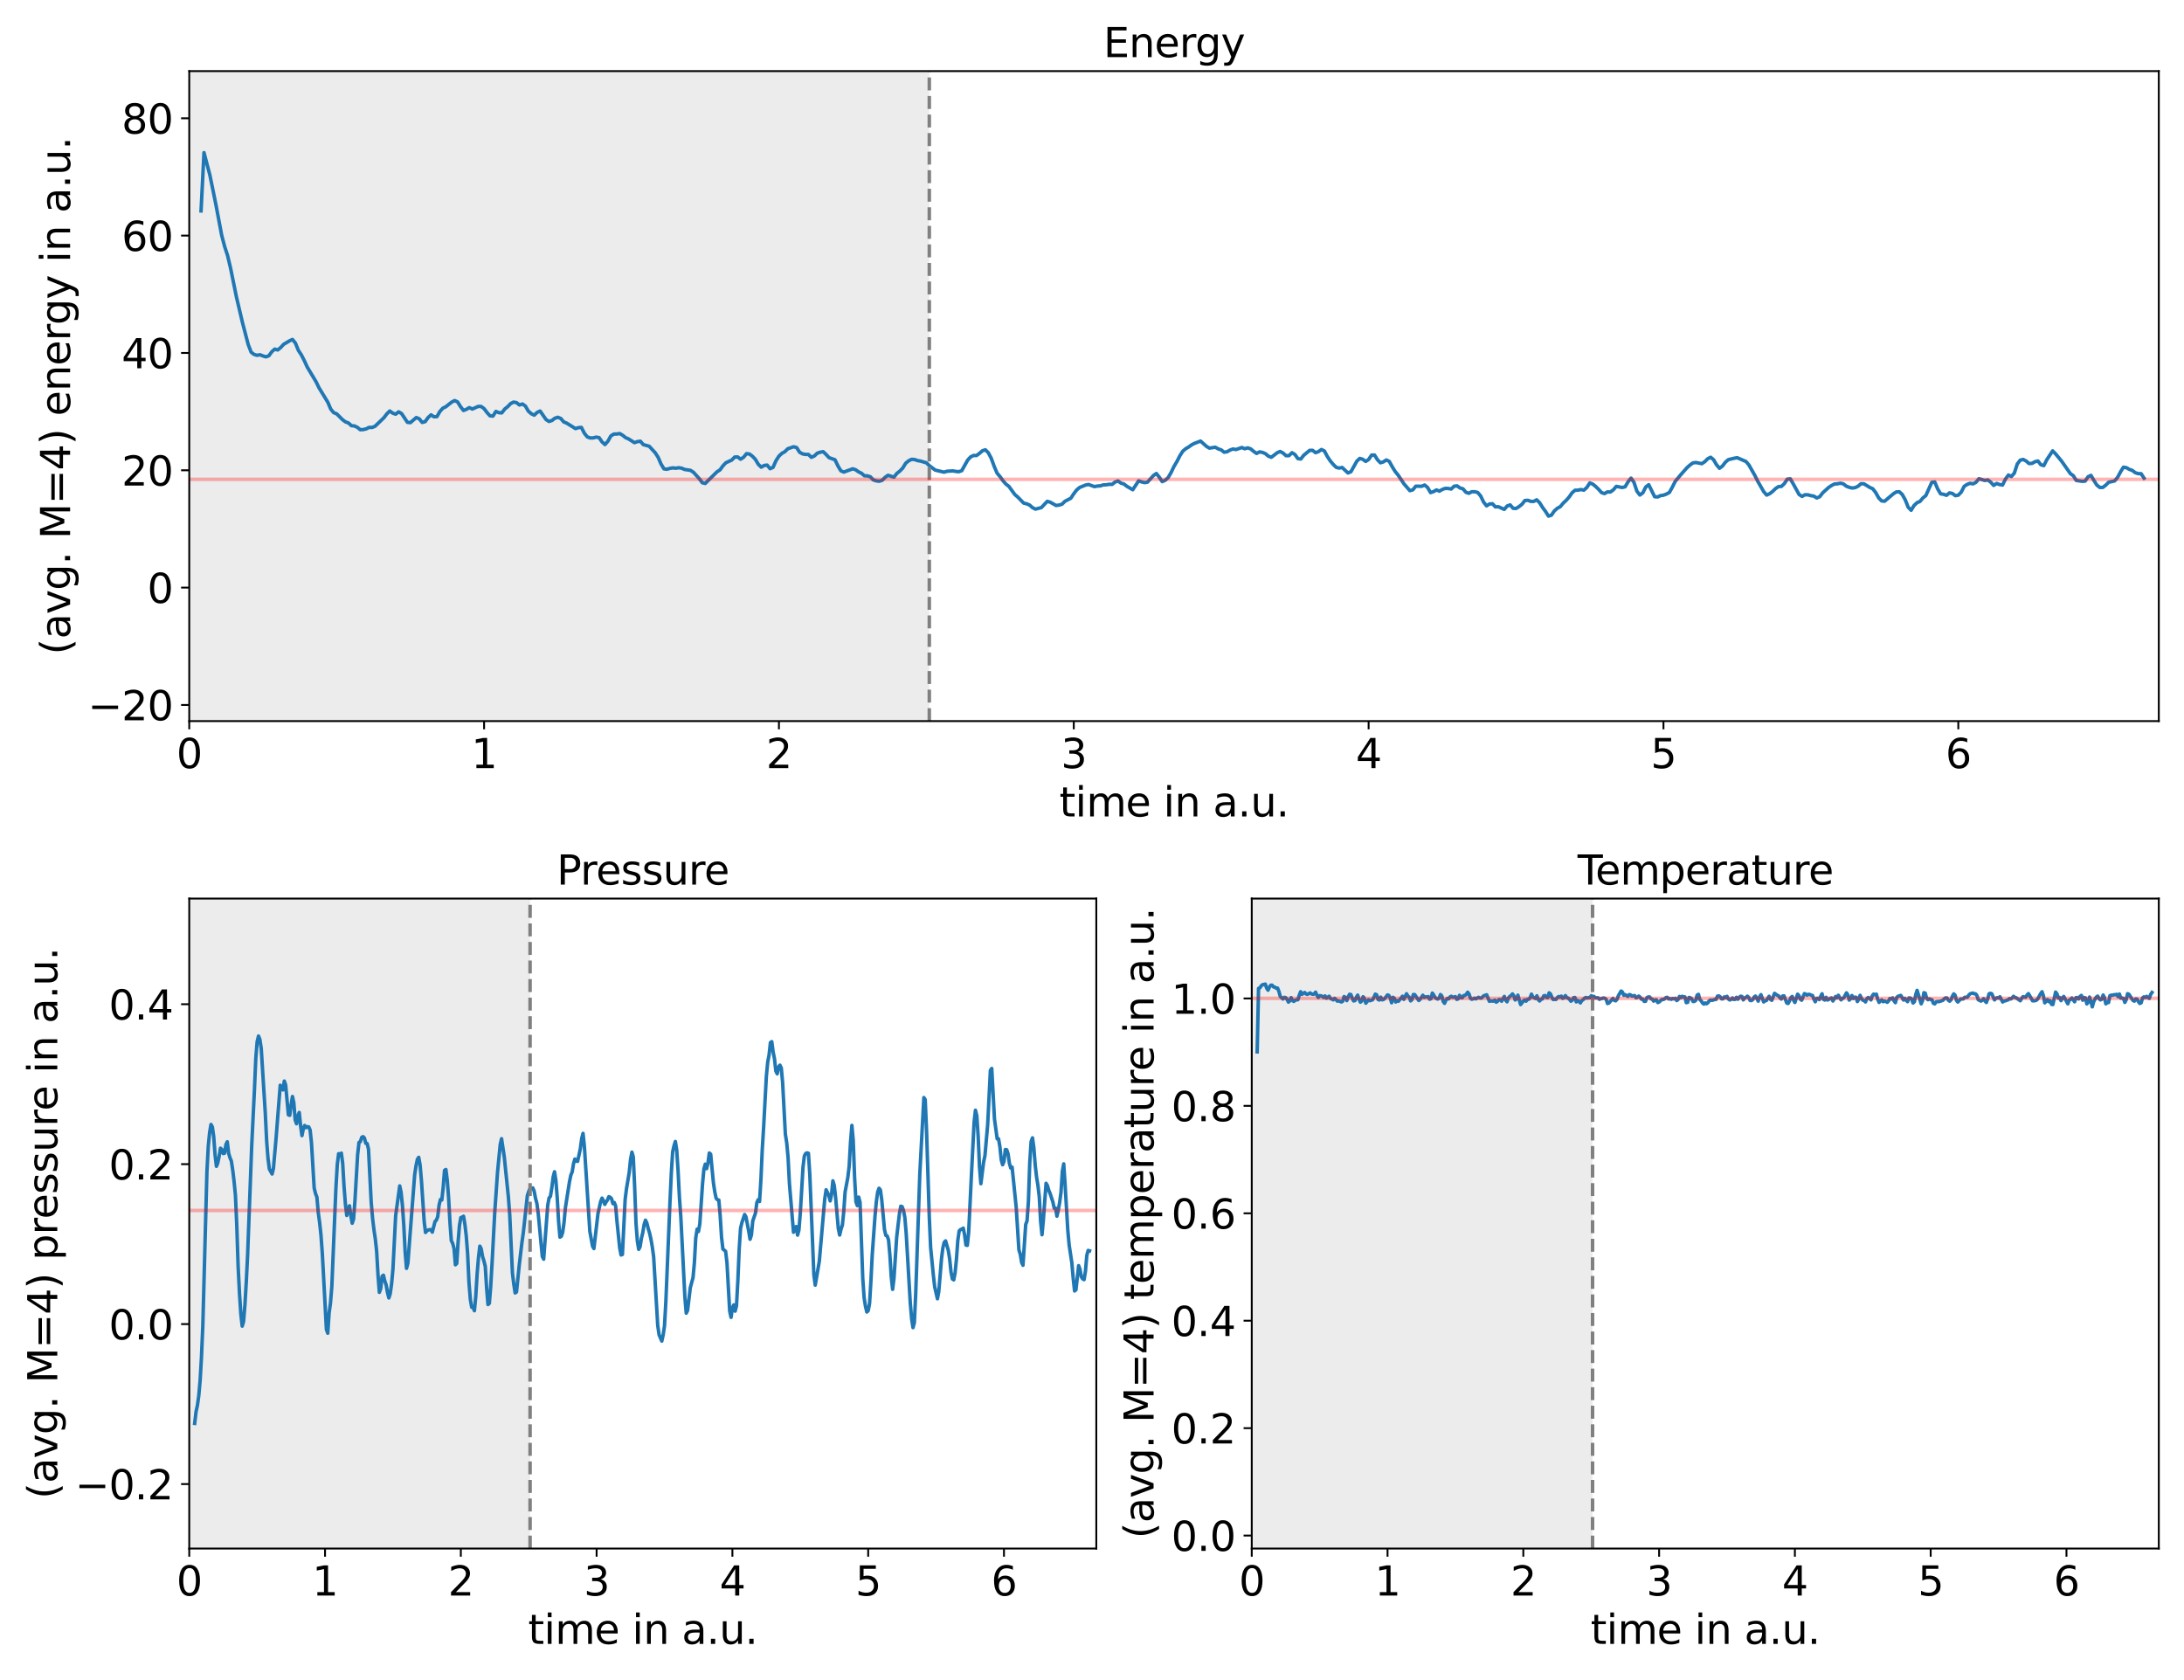 <?xml version="1.0" encoding="utf-8" standalone="no"?>
<!DOCTYPE svg PUBLIC "-//W3C//DTD SVG 1.1//EN"
  "http://www.w3.org/Graphics/SVG/1.1/DTD/svg11.dtd">
<svg xmlns:xlink="http://www.w3.org/1999/xlink" width="936pt" height="720pt" viewBox="0 0 936 720" xmlns="http://www.w3.org/2000/svg" version="1.1">
 <defs>
  <style type="text/css">*{stroke-linejoin: round; stroke-linecap: butt}</style>
 </defs>
 <g id="figure_1">
  <g id="patch_1">
   <path d="M 0 720 
L 936 720 
L 936 0 
L 0 0 
z
" style="fill: #ffffff"/>
  </g>
  <g id="axes_1">
   <g id="patch_2">
    <path d="M 81.11 309.04 
L 925.2 309.04 
L 925.2 30.48 
L 81.11 30.48 
z
" style="fill: #ffffff"/>
   </g>
   <g id="patch_3">
    <path d="M 81.11 309.04 
L 81.11 30.48 
L 398.276 30.48 
L 398.276 309.04 
z
" clip-path="url(#pa79bb7bb9f)" style="fill: #808080; opacity: 0.15"/>
   </g>
   <g id="matplotlib.axis_1">
    <g id="xtick_1">
     <g id="line2d_1">
      <defs>
       <path id="m3580922419" d="M 0 0 
L 0 3.5 
" style="stroke: #000000; stroke-width: 0.8"/>
      </defs>
      <g>
       <use xlink:href="#m3580922419" x="81.11" y="309.04" style="stroke: #000000; stroke-width: 0.8"/>
      </g>
     </g>
     <g id="text_1">
      <!-- 0 -->
      <g transform="translate(75.613 329.17) scale(0.173 -0.173)">
       <defs>
        <path id="DejaVuSans-30" d="M 2034 4250 
Q 1547 4250 1301 3770 
Q 1056 3291 1056 2328 
Q 1056 1369 1301 889 
Q 1547 409 2034 409 
Q 2525 409 2770 889 
Q 3016 1369 3016 2328 
Q 3016 3291 2770 3770 
Q 2525 4250 2034 4250 
z
M 2034 4750 
Q 2819 4750 3233 4129 
Q 3647 3509 3647 2328 
Q 3647 1150 3233 529 
Q 2819 -91 2034 -91 
Q 1250 -91 836 529 
Q 422 1150 422 2328 
Q 422 3509 836 4129 
Q 1250 4750 2034 4750 
z
" transform="scale(0.016)"/>
       </defs>
       <use xlink:href="#DejaVuSans-30"/>
      </g>
     </g>
    </g>
    <g id="xtick_2">
     <g id="line2d_2">
      <g>
       <use xlink:href="#m3580922419" x="207.471" y="309.04" style="stroke: #000000; stroke-width: 0.8"/>
      </g>
     </g>
     <g id="text_2">
      <!-- 1 -->
      <g transform="translate(201.974 329.17) scale(0.173 -0.173)">
       <defs>
        <path id="DejaVuSans-31" d="M 794 531 
L 1825 531 
L 1825 4091 
L 703 3866 
L 703 4441 
L 1819 4666 
L 2450 4666 
L 2450 531 
L 3481 531 
L 3481 0 
L 794 0 
L 794 531 
z
" transform="scale(0.016)"/>
       </defs>
       <use xlink:href="#DejaVuSans-31"/>
      </g>
     </g>
    </g>
    <g id="xtick_3">
     <g id="line2d_3">
      <g>
       <use xlink:href="#m3580922419" x="333.832" y="309.04" style="stroke: #000000; stroke-width: 0.8"/>
      </g>
     </g>
     <g id="text_3">
      <!-- 2 -->
      <g transform="translate(328.334 329.17) scale(0.173 -0.173)">
       <defs>
        <path id="DejaVuSans-32" d="M 1228 531 
L 3431 531 
L 3431 0 
L 469 0 
L 469 531 
Q 828 903 1448 1529 
Q 2069 2156 2228 2338 
Q 2531 2678 2651 2914 
Q 2772 3150 2772 3378 
Q 2772 3750 2511 3984 
Q 2250 4219 1831 4219 
Q 1534 4219 1204 4116 
Q 875 4013 500 3803 
L 500 4441 
Q 881 4594 1212 4672 
Q 1544 4750 1819 4750 
Q 2544 4750 2975 4387 
Q 3406 4025 3406 3419 
Q 3406 3131 3298 2873 
Q 3191 2616 2906 2266 
Q 2828 2175 2409 1742 
Q 1991 1309 1228 531 
z
" transform="scale(0.016)"/>
       </defs>
       <use xlink:href="#DejaVuSans-32"/>
      </g>
     </g>
    </g>
    <g id="xtick_4">
     <g id="line2d_4">
      <g>
       <use xlink:href="#m3580922419" x="460.192" y="309.04" style="stroke: #000000; stroke-width: 0.8"/>
      </g>
     </g>
     <g id="text_4">
      <!-- 3 -->
      <g transform="translate(454.695 329.17) scale(0.173 -0.173)">
       <defs>
        <path id="DejaVuSans-33" d="M 2597 2516 
Q 3050 2419 3304 2112 
Q 3559 1806 3559 1356 
Q 3559 666 3084 287 
Q 2609 -91 1734 -91 
Q 1441 -91 1130 -33 
Q 819 25 488 141 
L 488 750 
Q 750 597 1062 519 
Q 1375 441 1716 441 
Q 2309 441 2620 675 
Q 2931 909 2931 1356 
Q 2931 1769 2642 2001 
Q 2353 2234 1838 2234 
L 1294 2234 
L 1294 2753 
L 1863 2753 
Q 2328 2753 2575 2939 
Q 2822 3125 2822 3475 
Q 2822 3834 2567 4026 
Q 2313 4219 1838 4219 
Q 1578 4219 1281 4162 
Q 984 4106 628 3988 
L 628 4550 
Q 988 4650 1302 4700 
Q 1616 4750 1894 4750 
Q 2613 4750 3031 4423 
Q 3450 4097 3450 3541 
Q 3450 3153 3228 2886 
Q 3006 2619 2597 2516 
z
" transform="scale(0.016)"/>
       </defs>
       <use xlink:href="#DejaVuSans-33"/>
      </g>
     </g>
    </g>
    <g id="xtick_5">
     <g id="line2d_5">
      <g>
       <use xlink:href="#m3580922419" x="586.553" y="309.04" style="stroke: #000000; stroke-width: 0.8"/>
      </g>
     </g>
     <g id="text_5">
      <!-- 4 -->
      <g transform="translate(581.056 329.17) scale(0.173 -0.173)">
       <defs>
        <path id="DejaVuSans-34" d="M 2419 4116 
L 825 1625 
L 2419 1625 
L 2419 4116 
z
M 2253 4666 
L 3047 4666 
L 3047 1625 
L 3713 1625 
L 3713 1100 
L 3047 1100 
L 3047 0 
L 2419 0 
L 2419 1100 
L 313 1100 
L 313 1709 
L 2253 4666 
z
" transform="scale(0.016)"/>
       </defs>
       <use xlink:href="#DejaVuSans-34"/>
      </g>
     </g>
    </g>
    <g id="xtick_6">
     <g id="line2d_6">
      <g>
       <use xlink:href="#m3580922419" x="712.914" y="309.04" style="stroke: #000000; stroke-width: 0.8"/>
      </g>
     </g>
     <g id="text_6">
      <!-- 5 -->
      <g transform="translate(707.417 329.17) scale(0.173 -0.173)">
       <defs>
        <path id="DejaVuSans-35" d="M 691 4666 
L 3169 4666 
L 3169 4134 
L 1269 4134 
L 1269 2991 
Q 1406 3038 1543 3061 
Q 1681 3084 1819 3084 
Q 2600 3084 3056 2656 
Q 3513 2228 3513 1497 
Q 3513 744 3044 326 
Q 2575 -91 1722 -91 
Q 1428 -91 1123 -41 
Q 819 9 494 109 
L 494 744 
Q 775 591 1075 516 
Q 1375 441 1709 441 
Q 2250 441 2565 725 
Q 2881 1009 2881 1497 
Q 2881 1984 2565 2268 
Q 2250 2553 1709 2553 
Q 1456 2553 1204 2497 
Q 953 2441 691 2322 
L 691 4666 
z
" transform="scale(0.016)"/>
       </defs>
       <use xlink:href="#DejaVuSans-35"/>
      </g>
     </g>
    </g>
    <g id="xtick_7">
     <g id="line2d_7">
      <g>
       <use xlink:href="#m3580922419" x="839.275" y="309.04" style="stroke: #000000; stroke-width: 0.8"/>
      </g>
     </g>
     <g id="text_7">
      <!-- 6 -->
      <g transform="translate(833.777 329.17) scale(0.173 -0.173)">
       <defs>
        <path id="DejaVuSans-36" d="M 2113 2584 
Q 1688 2584 1439 2293 
Q 1191 2003 1191 1497 
Q 1191 994 1439 701 
Q 1688 409 2113 409 
Q 2538 409 2786 701 
Q 3034 994 3034 1497 
Q 3034 2003 2786 2293 
Q 2538 2584 2113 2584 
z
M 3366 4563 
L 3366 3988 
Q 3128 4100 2886 4159 
Q 2644 4219 2406 4219 
Q 1781 4219 1451 3797 
Q 1122 3375 1075 2522 
Q 1259 2794 1537 2939 
Q 1816 3084 2150 3084 
Q 2853 3084 3261 2657 
Q 3669 2231 3669 1497 
Q 3669 778 3244 343 
Q 2819 -91 2113 -91 
Q 1303 -91 875 529 
Q 447 1150 447 2328 
Q 447 3434 972 4092 
Q 1497 4750 2381 4750 
Q 2619 4750 2861 4703 
Q 3103 4656 3366 4563 
z
" transform="scale(0.016)"/>
       </defs>
       <use xlink:href="#DejaVuSans-36"/>
      </g>
     </g>
    </g>
    <g id="text_8">
     <!-- time in a.u. -->
     <g transform="translate(454.006 349.894) scale(0.173 -0.173)">
      <defs>
       <path id="DejaVuSans-74" d="M 1172 4494 
L 1172 3500 
L 2356 3500 
L 2356 3053 
L 1172 3053 
L 1172 1153 
Q 1172 725 1289 603 
Q 1406 481 1766 481 
L 2356 481 
L 2356 0 
L 1766 0 
Q 1100 0 847 248 
Q 594 497 594 1153 
L 594 3053 
L 172 3053 
L 172 3500 
L 594 3500 
L 594 4494 
L 1172 4494 
z
" transform="scale(0.016)"/>
       <path id="DejaVuSans-69" d="M 603 3500 
L 1178 3500 
L 1178 0 
L 603 0 
L 603 3500 
z
M 603 4863 
L 1178 4863 
L 1178 4134 
L 603 4134 
L 603 4863 
z
" transform="scale(0.016)"/>
       <path id="DejaVuSans-6d" d="M 3328 2828 
Q 3544 3216 3844 3400 
Q 4144 3584 4550 3584 
Q 5097 3584 5394 3201 
Q 5691 2819 5691 2113 
L 5691 0 
L 5113 0 
L 5113 2094 
Q 5113 2597 4934 2840 
Q 4756 3084 4391 3084 
Q 3944 3084 3684 2787 
Q 3425 2491 3425 1978 
L 3425 0 
L 2847 0 
L 2847 2094 
Q 2847 2600 2669 2842 
Q 2491 3084 2119 3084 
Q 1678 3084 1418 2786 
Q 1159 2488 1159 1978 
L 1159 0 
L 581 0 
L 581 3500 
L 1159 3500 
L 1159 2956 
Q 1356 3278 1631 3431 
Q 1906 3584 2284 3584 
Q 2666 3584 2933 3390 
Q 3200 3197 3328 2828 
z
" transform="scale(0.016)"/>
       <path id="DejaVuSans-65" d="M 3597 1894 
L 3597 1613 
L 953 1613 
Q 991 1019 1311 708 
Q 1631 397 2203 397 
Q 2534 397 2845 478 
Q 3156 559 3463 722 
L 3463 178 
Q 3153 47 2828 -22 
Q 2503 -91 2169 -91 
Q 1331 -91 842 396 
Q 353 884 353 1716 
Q 353 2575 817 3079 
Q 1281 3584 2069 3584 
Q 2775 3584 3186 3129 
Q 3597 2675 3597 1894 
z
M 3022 2063 
Q 3016 2534 2758 2815 
Q 2500 3097 2075 3097 
Q 1594 3097 1305 2825 
Q 1016 2553 972 2059 
L 3022 2063 
z
" transform="scale(0.016)"/>
       <path id="DejaVuSans-20" transform="scale(0.016)"/>
       <path id="DejaVuSans-6e" d="M 3513 2113 
L 3513 0 
L 2938 0 
L 2938 2094 
Q 2938 2591 2744 2837 
Q 2550 3084 2163 3084 
Q 1697 3084 1428 2787 
Q 1159 2491 1159 1978 
L 1159 0 
L 581 0 
L 581 3500 
L 1159 3500 
L 1159 2956 
Q 1366 3272 1645 3428 
Q 1925 3584 2291 3584 
Q 2894 3584 3203 3211 
Q 3513 2838 3513 2113 
z
" transform="scale(0.016)"/>
       <path id="DejaVuSans-61" d="M 2194 1759 
Q 1497 1759 1228 1600 
Q 959 1441 959 1056 
Q 959 750 1161 570 
Q 1363 391 1709 391 
Q 2188 391 2477 730 
Q 2766 1069 2766 1631 
L 2766 1759 
L 2194 1759 
z
M 3341 1997 
L 3341 0 
L 2766 0 
L 2766 531 
Q 2569 213 2275 61 
Q 1981 -91 1556 -91 
Q 1019 -91 701 211 
Q 384 513 384 1019 
Q 384 1609 779 1909 
Q 1175 2209 1959 2209 
L 2766 2209 
L 2766 2266 
Q 2766 2663 2505 2880 
Q 2244 3097 1772 3097 
Q 1472 3097 1187 3025 
Q 903 2953 641 2809 
L 641 3341 
Q 956 3463 1253 3523 
Q 1550 3584 1831 3584 
Q 2591 3584 2966 3190 
Q 3341 2797 3341 1997 
z
" transform="scale(0.016)"/>
       <path id="DejaVuSans-2e" d="M 684 794 
L 1344 794 
L 1344 0 
L 684 0 
L 684 794 
z
" transform="scale(0.016)"/>
       <path id="DejaVuSans-75" d="M 544 1381 
L 544 3500 
L 1119 3500 
L 1119 1403 
Q 1119 906 1312 657 
Q 1506 409 1894 409 
Q 2359 409 2629 706 
Q 2900 1003 2900 1516 
L 2900 3500 
L 3475 3500 
L 3475 0 
L 2900 0 
L 2900 538 
Q 2691 219 2414 64 
Q 2138 -91 1772 -91 
Q 1169 -91 856 284 
Q 544 659 544 1381 
z
M 1991 3584 
L 1991 3584 
z
" transform="scale(0.016)"/>
      </defs>
      <use xlink:href="#DejaVuSans-74"/>
      <use xlink:href="#DejaVuSans-69" x="39.209"/>
      <use xlink:href="#DejaVuSans-6d" x="66.992"/>
      <use xlink:href="#DejaVuSans-65" x="164.404"/>
      <use xlink:href="#DejaVuSans-20" x="225.928"/>
      <use xlink:href="#DejaVuSans-69" x="257.715"/>
      <use xlink:href="#DejaVuSans-6e" x="285.498"/>
      <use xlink:href="#DejaVuSans-20" x="348.877"/>
      <use xlink:href="#DejaVuSans-61" x="380.664"/>
      <use xlink:href="#DejaVuSans-2e" x="441.943"/>
      <use xlink:href="#DejaVuSans-75" x="473.73"/>
      <use xlink:href="#DejaVuSans-2e" x="537.109"/>
     </g>
    </g>
   </g>
   <g id="matplotlib.axis_2">
    <g id="ytick_1">
     <g id="line2d_8">
      <defs>
       <path id="m77000bb8df" d="M 0 0 
L -3.5 0 
" style="stroke: #000000; stroke-width: 0.8"/>
      </defs>
      <g>
       <use xlink:href="#m77000bb8df" x="81.11" y="302.105" style="stroke: #000000; stroke-width: 0.8"/>
      </g>
     </g>
     <g id="text_9">
      <!-- −20 -->
      <g transform="translate(37.641 308.67) scale(0.173 -0.173)">
       <defs>
        <path id="DejaVuSans-2212" d="M 678 2272 
L 4684 2272 
L 4684 1741 
L 678 1741 
L 678 2272 
z
" transform="scale(0.016)"/>
       </defs>
       <use xlink:href="#DejaVuSans-2212"/>
       <use xlink:href="#DejaVuSans-32" x="83.789"/>
       <use xlink:href="#DejaVuSans-30" x="147.412"/>
      </g>
     </g>
    </g>
    <g id="ytick_2">
     <g id="line2d_9">
      <g>
       <use xlink:href="#m77000bb8df" x="81.11" y="251.822" style="stroke: #000000; stroke-width: 0.8"/>
      </g>
     </g>
     <g id="text_10">
      <!-- 0 -->
      <g transform="translate(63.116 258.387) scale(0.173 -0.173)">
       <use xlink:href="#DejaVuSans-30"/>
      </g>
     </g>
    </g>
    <g id="ytick_3">
     <g id="line2d_10">
      <g>
       <use xlink:href="#m77000bb8df" x="81.11" y="201.539" style="stroke: #000000; stroke-width: 0.8"/>
      </g>
     </g>
     <g id="text_11">
      <!-- 20 -->
      <g transform="translate(52.121 208.104) scale(0.173 -0.173)">
       <use xlink:href="#DejaVuSans-32"/>
       <use xlink:href="#DejaVuSans-30" x="63.623"/>
      </g>
     </g>
    </g>
    <g id="ytick_4">
     <g id="line2d_11">
      <g>
       <use xlink:href="#m77000bb8df" x="81.11" y="151.255" style="stroke: #000000; stroke-width: 0.8"/>
      </g>
     </g>
     <g id="text_12">
      <!-- 40 -->
      <g transform="translate(52.121 157.82) scale(0.173 -0.173)">
       <use xlink:href="#DejaVuSans-34"/>
       <use xlink:href="#DejaVuSans-30" x="63.623"/>
      </g>
     </g>
    </g>
    <g id="ytick_5">
     <g id="line2d_12">
      <g>
       <use xlink:href="#m77000bb8df" x="81.11" y="100.972" style="stroke: #000000; stroke-width: 0.8"/>
      </g>
     </g>
     <g id="text_13">
      <!-- 60 -->
      <g transform="translate(52.121 107.537) scale(0.173 -0.173)">
       <use xlink:href="#DejaVuSans-36"/>
       <use xlink:href="#DejaVuSans-30" x="63.623"/>
      </g>
     </g>
    </g>
    <g id="ytick_6">
     <g id="line2d_13">
      <g>
       <use xlink:href="#m77000bb8df" x="81.11" y="50.689" style="stroke: #000000; stroke-width: 0.8"/>
      </g>
     </g>
     <g id="text_14">
      <!-- 80 -->
      <g transform="translate(52.121 57.254) scale(0.173 -0.173)">
       <defs>
        <path id="DejaVuSans-38" d="M 2034 2216 
Q 1584 2216 1326 1975 
Q 1069 1734 1069 1313 
Q 1069 891 1326 650 
Q 1584 409 2034 409 
Q 2484 409 2743 651 
Q 3003 894 3003 1313 
Q 3003 1734 2745 1975 
Q 2488 2216 2034 2216 
z
M 1403 2484 
Q 997 2584 770 2862 
Q 544 3141 544 3541 
Q 544 4100 942 4425 
Q 1341 4750 2034 4750 
Q 2731 4750 3128 4425 
Q 3525 4100 3525 3541 
Q 3525 3141 3298 2862 
Q 3072 2584 2669 2484 
Q 3125 2378 3379 2068 
Q 3634 1759 3634 1313 
Q 3634 634 3220 271 
Q 2806 -91 2034 -91 
Q 1263 -91 848 271 
Q 434 634 434 1313 
Q 434 1759 690 2068 
Q 947 2378 1403 2484 
z
M 1172 3481 
Q 1172 3119 1398 2916 
Q 1625 2713 2034 2713 
Q 2441 2713 2670 2916 
Q 2900 3119 2900 3481 
Q 2900 3844 2670 4047 
Q 2441 4250 2034 4250 
Q 1625 4250 1398 4047 
Q 1172 3844 1172 3481 
z
" transform="scale(0.016)"/>
       </defs>
       <use xlink:href="#DejaVuSans-38"/>
       <use xlink:href="#DejaVuSans-30" x="63.623"/>
      </g>
     </g>
    </g>
    <g id="text_15">
     <!-- (avg. M=4) energy in a.u. -->
     <g transform="translate(30.047 280.563) rotate(-90) scale(0.173 -0.173)">
      <defs>
       <path id="DejaVuSans-28" d="M 1984 4856 
Q 1566 4138 1362 3434 
Q 1159 2731 1159 2009 
Q 1159 1288 1364 580 
Q 1569 -128 1984 -844 
L 1484 -844 
Q 1016 -109 783 600 
Q 550 1309 550 2009 
Q 550 2706 781 3412 
Q 1013 4119 1484 4856 
L 1984 4856 
z
" transform="scale(0.016)"/>
       <path id="DejaVuSans-76" d="M 191 3500 
L 800 3500 
L 1894 563 
L 2988 3500 
L 3597 3500 
L 2284 0 
L 1503 0 
L 191 3500 
z
" transform="scale(0.016)"/>
       <path id="DejaVuSans-67" d="M 2906 1791 
Q 2906 2416 2648 2759 
Q 2391 3103 1925 3103 
Q 1463 3103 1205 2759 
Q 947 2416 947 1791 
Q 947 1169 1205 825 
Q 1463 481 1925 481 
Q 2391 481 2648 825 
Q 2906 1169 2906 1791 
z
M 3481 434 
Q 3481 -459 3084 -895 
Q 2688 -1331 1869 -1331 
Q 1566 -1331 1297 -1286 
Q 1028 -1241 775 -1147 
L 775 -588 
Q 1028 -725 1275 -790 
Q 1522 -856 1778 -856 
Q 2344 -856 2625 -561 
Q 2906 -266 2906 331 
L 2906 616 
Q 2728 306 2450 153 
Q 2172 0 1784 0 
Q 1141 0 747 490 
Q 353 981 353 1791 
Q 353 2603 747 3093 
Q 1141 3584 1784 3584 
Q 2172 3584 2450 3431 
Q 2728 3278 2906 2969 
L 2906 3500 
L 3481 3500 
L 3481 434 
z
" transform="scale(0.016)"/>
       <path id="DejaVuSans-4d" d="M 628 4666 
L 1569 4666 
L 2759 1491 
L 3956 4666 
L 4897 4666 
L 4897 0 
L 4281 0 
L 4281 4097 
L 3078 897 
L 2444 897 
L 1241 4097 
L 1241 0 
L 628 0 
L 628 4666 
z
" transform="scale(0.016)"/>
       <path id="DejaVuSans-3d" d="M 678 2906 
L 4684 2906 
L 4684 2381 
L 678 2381 
L 678 2906 
z
M 678 1631 
L 4684 1631 
L 4684 1100 
L 678 1100 
L 678 1631 
z
" transform="scale(0.016)"/>
       <path id="DejaVuSans-29" d="M 513 4856 
L 1013 4856 
Q 1481 4119 1714 3412 
Q 1947 2706 1947 2009 
Q 1947 1309 1714 600 
Q 1481 -109 1013 -844 
L 513 -844 
Q 928 -128 1133 580 
Q 1338 1288 1338 2009 
Q 1338 2731 1133 3434 
Q 928 4138 513 4856 
z
" transform="scale(0.016)"/>
       <path id="DejaVuSans-72" d="M 2631 2963 
Q 2534 3019 2420 3045 
Q 2306 3072 2169 3072 
Q 1681 3072 1420 2755 
Q 1159 2438 1159 1844 
L 1159 0 
L 581 0 
L 581 3500 
L 1159 3500 
L 1159 2956 
Q 1341 3275 1631 3429 
Q 1922 3584 2338 3584 
Q 2397 3584 2469 3576 
Q 2541 3569 2628 3553 
L 2631 2963 
z
" transform="scale(0.016)"/>
       <path id="DejaVuSans-79" d="M 2059 -325 
Q 1816 -950 1584 -1140 
Q 1353 -1331 966 -1331 
L 506 -1331 
L 506 -850 
L 844 -850 
Q 1081 -850 1212 -737 
Q 1344 -625 1503 -206 
L 1606 56 
L 191 3500 
L 800 3500 
L 1894 763 
L 2988 3500 
L 3597 3500 
L 2059 -325 
z
" transform="scale(0.016)"/>
      </defs>
      <use xlink:href="#DejaVuSans-28"/>
      <use xlink:href="#DejaVuSans-61" x="39.014"/>
      <use xlink:href="#DejaVuSans-76" x="100.293"/>
      <use xlink:href="#DejaVuSans-67" x="159.473"/>
      <use xlink:href="#DejaVuSans-2e" x="222.949"/>
      <use xlink:href="#DejaVuSans-20" x="254.736"/>
      <use xlink:href="#DejaVuSans-4d" x="286.523"/>
      <use xlink:href="#DejaVuSans-3d" x="372.803"/>
      <use xlink:href="#DejaVuSans-34" x="456.592"/>
      <use xlink:href="#DejaVuSans-29" x="520.215"/>
      <use xlink:href="#DejaVuSans-20" x="559.229"/>
      <use xlink:href="#DejaVuSans-65" x="591.016"/>
      <use xlink:href="#DejaVuSans-6e" x="652.539"/>
      <use xlink:href="#DejaVuSans-65" x="715.918"/>
      <use xlink:href="#DejaVuSans-72" x="777.441"/>
      <use xlink:href="#DejaVuSans-67" x="816.805"/>
      <use xlink:href="#DejaVuSans-79" x="880.281"/>
      <use xlink:href="#DejaVuSans-20" x="939.461"/>
      <use xlink:href="#DejaVuSans-69" x="971.248"/>
      <use xlink:href="#DejaVuSans-6e" x="999.031"/>
      <use xlink:href="#DejaVuSans-20" x="1062.41"/>
      <use xlink:href="#DejaVuSans-61" x="1094.197"/>
      <use xlink:href="#DejaVuSans-2e" x="1155.477"/>
      <use xlink:href="#DejaVuSans-75" x="1187.264"/>
      <use xlink:href="#DejaVuSans-2e" x="1250.643"/>
     </g>
    </g>
   </g>
   <g id="line2d_14">
    <path d="M 86.164 90.385 
L 87.428 65.41 
L 89.955 75.069 
L 92.482 87.461 
L 95.01 100.835 
L 96.273 105.638 
L 97.537 109.534 
L 98.801 114.85 
L 101.328 127.269 
L 103.855 137.997 
L 106.382 147.681 
L 107.646 150.944 
L 108.909 151.904 
L 110.173 152.269 
L 111.437 152.024 
L 112.7 152.546 
L 113.964 152.929 
L 115.227 152.465 
L 116.491 150.735 
L 117.755 149.61 
L 119.018 149.98 
L 120.282 148.953 
L 121.545 147.576 
L 124.073 146.072 
L 125.336 145.47 
L 126.6 147.011 
L 127.863 150.126 
L 129.127 152.042 
L 130.391 154.489 
L 131.654 157.263 
L 135.445 163.59 
L 136.709 166.179 
L 140.5 172.399 
L 141.763 175.344 
L 143.027 176.86 
L 144.29 177.344 
L 146.818 179.874 
L 148.081 180.805 
L 149.345 181.267 
L 150.608 182.43 
L 151.872 182.544 
L 153.136 183.124 
L 154.399 184.148 
L 155.663 184.101 
L 156.926 183.799 
L 158.19 183.153 
L 159.454 183.199 
L 160.717 182.688 
L 164.508 179.046 
L 165.772 177.386 
L 167.035 176.135 
L 168.299 177.044 
L 169.563 177.503 
L 170.826 176.499 
L 172.09 177.21 
L 174.617 180.992 
L 175.881 181.117 
L 178.408 178.943 
L 179.671 179.467 
L 180.935 181.032 
L 182.199 180.704 
L 183.462 178.945 
L 184.726 177.798 
L 185.989 178.607 
L 187.253 178.552 
L 188.517 176.341 
L 189.78 174.939 
L 191.044 174.326 
L 193.571 172.332 
L 194.835 171.667 
L 196.098 172.235 
L 197.362 174.253 
L 198.626 175.91 
L 199.889 175.416 
L 201.153 174.682 
L 202.416 175.301 
L 204.944 174.169 
L 206.207 174.191 
L 207.471 175.13 
L 208.734 176.799 
L 209.998 178.206 
L 211.262 178.318 
L 212.525 176.317 
L 213.789 176.855 
L 215.052 176.939 
L 216.316 175.3 
L 217.58 174.267 
L 218.843 172.961 
L 220.107 172.319 
L 221.37 172.547 
L 222.634 173.564 
L 223.898 173.124 
L 225.161 174.003 
L 226.425 176.184 
L 227.689 177.297 
L 228.952 177.908 
L 230.216 176.73 
L 231.479 176.154 
L 234.007 179.796 
L 235.27 180.612 
L 236.534 180.213 
L 237.797 179.238 
L 239.061 178.829 
L 240.325 179.329 
L 241.588 180.811 
L 242.852 181.328 
L 246.643 183.677 
L 247.906 183.269 
L 249.17 183.17 
L 250.433 185.66 
L 251.697 187.241 
L 252.961 187.694 
L 254.224 187.659 
L 255.488 187.338 
L 256.751 187.538 
L 258.015 189.381 
L 259.279 190.521 
L 260.542 189.078 
L 261.806 186.804 
L 263.07 186.025 
L 264.333 185.994 
L 265.597 185.797 
L 266.86 186.54 
L 268.124 187.561 
L 269.388 188.102 
L 271.915 189.7 
L 273.178 189.253 
L 274.442 189.088 
L 275.706 190.547 
L 278.233 191.241 
L 280.76 193.983 
L 282.024 195.909 
L 283.287 198.83 
L 284.551 200.927 
L 285.814 201.104 
L 287.078 200.722 
L 288.342 200.514 
L 289.605 200.653 
L 290.869 200.455 
L 292.132 200.642 
L 293.396 201.188 
L 295.923 201.567 
L 297.187 202.381 
L 299.714 205.159 
L 300.978 206.884 
L 302.241 207.186 
L 304.769 204.681 
L 307.296 202.18 
L 308.559 201.384 
L 309.823 199.644 
L 311.087 198.311 
L 313.614 197.158 
L 314.877 195.87 
L 316.141 195.829 
L 317.405 196.789 
L 318.668 195.971 
L 319.932 194.419 
L 321.195 194.574 
L 322.459 195.51 
L 323.723 196.847 
L 324.986 198.978 
L 326.25 200.202 
L 327.514 199.472 
L 328.777 199.321 
L 330.041 200.869 
L 331.304 200.281 
L 332.568 197.436 
L 333.832 195.468 
L 335.095 194.283 
L 336.359 193.581 
L 337.622 192.309 
L 340.15 191.462 
L 341.413 191.804 
L 342.677 193.8 
L 343.94 194.503 
L 345.204 194.749 
L 346.468 194.741 
L 347.731 195.988 
L 348.995 195.407 
L 350.258 194.216 
L 351.522 193.801 
L 352.786 193.567 
L 354.049 194.771 
L 355.313 196.14 
L 357.84 197.02 
L 359.104 199.642 
L 360.367 201.77 
L 361.631 202.307 
L 365.422 200.915 
L 366.685 201.307 
L 367.949 202.207 
L 369.213 202.819 
L 370.476 203.906 
L 371.74 203.935 
L 373.003 204.323 
L 374.267 205.662 
L 375.531 206.073 
L 376.794 206.245 
L 378.058 205.855 
L 379.321 204.565 
L 380.585 203.687 
L 383.112 204.49 
L 384.376 202.878 
L 385.639 201.884 
L 386.903 200.574 
L 388.167 198.504 
L 389.43 197.464 
L 390.694 196.854 
L 391.958 196.928 
L 393.221 197.381 
L 394.485 197.596 
L 397.012 198.336 
L 398.276 199.545 
L 400.803 201.452 
L 404.594 202.359 
L 405.857 201.959 
L 408.384 201.803 
L 409.648 202.036 
L 410.912 202.145 
L 412.175 201.726 
L 414.702 197.198 
L 415.966 195.827 
L 417.23 195.195 
L 418.493 195.215 
L 419.757 194.308 
L 421.02 193.186 
L 422.284 192.76 
L 423.548 194.006 
L 424.811 196.379 
L 426.075 199.847 
L 427.339 202.802 
L 428.602 204.265 
L 429.866 206.053 
L 431.129 207.472 
L 432.393 208.457 
L 434.92 211.93 
L 436.184 213.016 
L 438.711 215.606 
L 439.975 215.902 
L 441.238 216.432 
L 442.502 217.554 
L 443.765 218.179 
L 446.293 217.537 
L 448.82 214.852 
L 450.083 215.208 
L 452.611 216.624 
L 453.874 216.45 
L 455.138 216.087 
L 456.402 214.832 
L 458.929 213.518 
L 460.192 211.596 
L 461.456 209.937 
L 462.72 208.889 
L 465.247 207.874 
L 466.51 207.616 
L 469.038 208.548 
L 470.301 208.298 
L 471.565 208.22 
L 472.828 207.81 
L 474.092 207.762 
L 475.356 207.549 
L 476.619 207.588 
L 477.883 206.592 
L 479.146 206.121 
L 480.41 207.048 
L 481.674 207.418 
L 482.937 208.405 
L 485.464 209.876 
L 487.992 206.065 
L 489.255 206.517 
L 490.519 206.837 
L 491.783 206.629 
L 494.31 203.809 
L 495.573 202.918 
L 496.837 204.507 
L 498.101 206.4 
L 499.364 205.828 
L 500.628 204.687 
L 501.891 202.513 
L 503.155 199.868 
L 504.419 197.758 
L 505.682 195.275 
L 506.946 193.321 
L 508.209 192.267 
L 509.473 191.535 
L 510.737 190.612 
L 512 189.971 
L 514.527 189.022 
L 517.055 191.296 
L 518.318 192.044 
L 520.846 191.657 
L 522.109 192.377 
L 523.373 192.806 
L 524.636 193.805 
L 525.9 193.584 
L 527.164 192.878 
L 528.427 192.416 
L 529.691 192.661 
L 532.218 191.787 
L 533.482 192.312 
L 534.745 191.93 
L 536.009 192.371 
L 537.272 193.439 
L 538.536 194.324 
L 539.8 193.655 
L 541.063 193.887 
L 542.327 194.415 
L 543.59 195.489 
L 544.854 195.97 
L 547.381 194.023 
L 548.645 193.48 
L 549.908 194.187 
L 551.172 195.298 
L 552.436 195.265 
L 553.699 194.013 
L 554.963 194.766 
L 556.227 196.545 
L 557.49 196.714 
L 558.754 195.099 
L 561.281 193.008 
L 562.545 192.999 
L 563.808 193.999 
L 565.072 193.533 
L 566.335 192.638 
L 567.599 193.269 
L 568.863 195.648 
L 570.126 197.539 
L 571.39 199.031 
L 572.653 200.277 
L 573.917 200.606 
L 575.181 200.33 
L 577.708 202.691 
L 578.971 202.152 
L 581.499 197.644 
L 582.762 196.45 
L 584.026 196.829 
L 585.29 197.742 
L 586.553 196.924 
L 587.817 195.04 
L 589.08 195.01 
L 590.344 197.018 
L 591.608 198.331 
L 592.871 197.94 
L 594.135 197.117 
L 595.398 197.726 
L 596.662 200.008 
L 597.926 202.059 
L 599.189 203.594 
L 601.716 207.379 
L 604.244 210.282 
L 605.507 209.919 
L 606.771 208.355 
L 609.298 208.401 
L 610.562 207.861 
L 611.825 208.907 
L 613.089 211.1 
L 614.352 210.695 
L 615.616 209.97 
L 616.88 210.481 
L 618.143 209.748 
L 619.407 209.294 
L 620.671 209.334 
L 621.934 209.579 
L 623.198 208.37 
L 624.461 208.228 
L 625.725 209.13 
L 626.989 209.479 
L 628.252 210.974 
L 629.516 211.396 
L 630.779 210.73 
L 632.043 210.735 
L 633.307 211.053 
L 634.57 212.556 
L 635.834 215.18 
L 637.097 216.78 
L 638.361 215.985 
L 639.625 215.885 
L 640.888 217.219 
L 642.152 217.162 
L 644.679 218.297 
L 645.943 216.84 
L 647.206 216.386 
L 648.47 217.835 
L 649.734 217.913 
L 650.997 217.123 
L 652.261 216.12 
L 653.524 214.502 
L 654.788 214.414 
L 656.052 214.865 
L 657.315 214.883 
L 658.579 214.196 
L 659.842 215.462 
L 661.106 217.467 
L 662.37 219.174 
L 663.633 221.181 
L 664.897 220.776 
L 666.16 218.935 
L 667.424 217.83 
L 668.688 217.134 
L 669.951 215.62 
L 671.215 214.439 
L 672.478 213.008 
L 673.742 211.196 
L 675.006 210.102 
L 676.269 210.069 
L 677.533 209.79 
L 678.796 210.069 
L 680.06 208.925 
L 681.324 206.966 
L 682.587 207.446 
L 683.851 208.468 
L 685.115 209.694 
L 686.378 211.116 
L 687.642 211.531 
L 688.905 210.8 
L 690.169 210.846 
L 691.433 209.918 
L 692.696 208.438 
L 695.223 208.916 
L 696.487 208.611 
L 697.751 206.464 
L 699.014 204.91 
L 700.278 206.746 
L 701.541 210.519 
L 702.805 212.148 
L 704.069 211.212 
L 705.332 208.699 
L 706.596 207.722 
L 709.123 212.868 
L 710.387 212.99 
L 711.65 212.397 
L 712.914 212.218 
L 714.178 211.738 
L 715.441 211.056 
L 716.705 208.79 
L 717.968 206.277 
L 720.496 203.249 
L 723.023 200.408 
L 724.286 199.281 
L 725.55 198.38 
L 726.814 198.208 
L 729.341 198.709 
L 730.604 197.878 
L 731.868 196.599 
L 733.132 195.96 
L 734.395 197.02 
L 735.659 199.176 
L 736.922 200.683 
L 738.186 199.751 
L 739.45 198.073 
L 740.713 196.987 
L 743.24 196.378 
L 744.504 196.153 
L 748.295 197.793 
L 749.559 199.302 
L 752.086 203.769 
L 753.349 206.302 
L 755.877 210.695 
L 757.14 212.167 
L 758.404 211.598 
L 759.667 210.632 
L 760.931 209.396 
L 762.195 208.551 
L 763.458 208.453 
L 764.722 207.259 
L 765.985 205.348 
L 767.249 205.18 
L 768.513 207.331 
L 771.04 211.921 
L 772.303 212.729 
L 773.567 212.035 
L 774.831 212.062 
L 776.094 212.413 
L 777.358 212.608 
L 778.621 213.408 
L 779.885 212.863 
L 781.149 211.223 
L 783.676 208.92 
L 784.94 208.079 
L 786.203 207.424 
L 787.467 207.334 
L 788.73 207.075 
L 789.994 207.355 
L 791.258 208.346 
L 792.521 208.847 
L 793.785 209.145 
L 795.048 208.98 
L 796.312 208.38 
L 797.576 207.294 
L 798.839 207.351 
L 801.366 208.907 
L 802.63 209.465 
L 803.894 211.123 
L 805.157 213.388 
L 806.421 214.665 
L 807.684 214.803 
L 811.475 211.588 
L 812.739 210.8 
L 814.003 210.745 
L 815.266 211.922 
L 816.53 214.202 
L 817.793 217.369 
L 819.057 218.671 
L 820.321 216.624 
L 821.584 215.426 
L 822.848 214.886 
L 824.111 213.401 
L 825.375 212.346 
L 827.902 206.705 
L 829.166 206.535 
L 830.429 209.52 
L 831.693 211.635 
L 832.957 211.831 
L 834.22 212.265 
L 835.484 211.224 
L 836.747 211.482 
L 838.011 212.417 
L 839.275 212.206 
L 840.538 210.889 
L 841.802 208.409 
L 843.065 207.592 
L 844.329 207.118 
L 845.593 207.36 
L 846.856 206.688 
L 848.12 205.145 
L 850.647 205.92 
L 851.911 205.675 
L 853.174 206.64 
L 854.438 208.025 
L 855.702 207.197 
L 856.965 207.658 
L 858.229 207.87 
L 859.492 205.309 
L 860.756 203.562 
L 862.02 204.211 
L 863.283 202.76 
L 864.547 198.844 
L 865.81 197.2 
L 867.074 196.9 
L 868.338 197.568 
L 869.601 198.66 
L 870.865 198.581 
L 872.128 197.871 
L 873.392 197.552 
L 874.656 199.167 
L 875.919 199.534 
L 877.183 197.059 
L 879.71 193.213 
L 880.974 194.52 
L 883.501 197.565 
L 887.292 202.959 
L 888.555 203.855 
L 889.819 205.893 
L 892.346 206.279 
L 893.61 206.196 
L 894.873 204.327 
L 896.137 203.724 
L 897.401 205.93 
L 898.664 207.9 
L 899.928 208.903 
L 901.191 208.893 
L 902.455 207.927 
L 903.719 206.67 
L 906.246 206.122 
L 907.509 204.619 
L 908.773 202.259 
L 910.037 200.223 
L 911.3 200.422 
L 912.564 201.145 
L 913.828 201.594 
L 915.091 202.56 
L 916.355 202.985 
L 917.618 203.007 
L 918.882 204.912 
L 918.882 204.912 
" clip-path="url(#pa79bb7bb9f)" style="fill: none; stroke: #1f77b4; stroke-width: 1.5; stroke-linecap: square"/>
   </g>
   <g id="line2d_15">
    <path d="M 398.276 309.04 
L 398.276 30.48 
" clip-path="url(#pa79bb7bb9f)" style="fill: none; stroke-dasharray: 5.55,2.4; stroke-dashoffset: 0; stroke: #808080; stroke-width: 1.5"/>
   </g>
   <g id="line2d_16">
    <path d="M 81.11 205.411 
L 925.2 205.411 
" clip-path="url(#pa79bb7bb9f)" style="fill: none; stroke: #ff0000; stroke-opacity: 0.3; stroke-width: 1.5; stroke-linecap: square"/>
   </g>
   <g id="patch_4">
    <path d="M 81.11 309.04 
L 81.11 30.48 
" style="fill: none; stroke: #000000; stroke-width: 0.8; stroke-linejoin: miter; stroke-linecap: square"/>
   </g>
   <g id="patch_5">
    <path d="M 925.2 309.04 
L 925.2 30.48 
" style="fill: none; stroke: #000000; stroke-width: 0.8; stroke-linejoin: miter; stroke-linecap: square"/>
   </g>
   <g id="patch_6">
    <path d="M 81.11 309.04 
L 925.2 309.04 
" style="fill: none; stroke: #000000; stroke-width: 0.8; stroke-linejoin: miter; stroke-linecap: square"/>
   </g>
   <g id="patch_7">
    <path d="M 81.11 30.48 
L 925.2 30.48 
" style="fill: none; stroke: #000000; stroke-width: 0.8; stroke-linejoin: miter; stroke-linecap: square"/>
   </g>
   <g id="text_16">
    <!-- Energy -->
    <g transform="translate(472.904 24.48) scale(0.173 -0.173)">
     <defs>
      <path id="DejaVuSans-45" d="M 628 4666 
L 3578 4666 
L 3578 4134 
L 1259 4134 
L 1259 2753 
L 3481 2753 
L 3481 2222 
L 1259 2222 
L 1259 531 
L 3634 531 
L 3634 0 
L 628 0 
L 628 4666 
z
" transform="scale(0.016)"/>
     </defs>
     <use xlink:href="#DejaVuSans-45"/>
     <use xlink:href="#DejaVuSans-6e" x="63.184"/>
     <use xlink:href="#DejaVuSans-65" x="126.562"/>
     <use xlink:href="#DejaVuSans-72" x="188.086"/>
     <use xlink:href="#DejaVuSans-67" x="227.449"/>
     <use xlink:href="#DejaVuSans-79" x="290.926"/>
    </g>
   </g>
  </g>
  <g id="axes_2">
   <g id="patch_8">
    <path d="M 81.11 663.64 
L 469.845 663.64 
L 469.845 385.08 
L 81.11 385.08 
z
" style="fill: #ffffff"/>
   </g>
   <g id="patch_9">
    <path d="M 81.11 663.64 
L 81.11 385.08 
L 227.177 385.08 
L 227.177 663.64 
z
" clip-path="url(#p8948f6a6e5)" style="fill: #808080; opacity: 0.15"/>
   </g>
   <g id="matplotlib.axis_3">
    <g id="xtick_8">
     <g id="line2d_17">
      <g>
       <use xlink:href="#m3580922419" x="81.11" y="663.64" style="stroke: #000000; stroke-width: 0.8"/>
      </g>
     </g>
     <g id="text_17">
      <!-- 0 -->
      <g transform="translate(75.613 683.77) scale(0.173 -0.173)">
       <use xlink:href="#DejaVuSans-30"/>
      </g>
     </g>
    </g>
    <g id="xtick_9">
     <g id="line2d_18">
      <g>
       <use xlink:href="#m3580922419" x="139.304" y="663.64" style="stroke: #000000; stroke-width: 0.8"/>
      </g>
     </g>
     <g id="text_18">
      <!-- 1 -->
      <g transform="translate(133.807 683.77) scale(0.173 -0.173)">
       <use xlink:href="#DejaVuSans-31"/>
      </g>
     </g>
    </g>
    <g id="xtick_10">
     <g id="line2d_19">
      <g>
       <use xlink:href="#m3580922419" x="197.498" y="663.64" style="stroke: #000000; stroke-width: 0.8"/>
      </g>
     </g>
     <g id="text_19">
      <!-- 2 -->
      <g transform="translate(192.001 683.77) scale(0.173 -0.173)">
       <use xlink:href="#DejaVuSans-32"/>
      </g>
     </g>
    </g>
    <g id="xtick_11">
     <g id="line2d_20">
      <g>
       <use xlink:href="#m3580922419" x="255.692" y="663.64" style="stroke: #000000; stroke-width: 0.8"/>
      </g>
     </g>
     <g id="text_20">
      <!-- 3 -->
      <g transform="translate(250.194 683.77) scale(0.173 -0.173)">
       <use xlink:href="#DejaVuSans-33"/>
      </g>
     </g>
    </g>
    <g id="xtick_12">
     <g id="line2d_21">
      <g>
       <use xlink:href="#m3580922419" x="313.885" y="663.64" style="stroke: #000000; stroke-width: 0.8"/>
      </g>
     </g>
     <g id="text_21">
      <!-- 4 -->
      <g transform="translate(308.388 683.77) scale(0.173 -0.173)">
       <use xlink:href="#DejaVuSans-34"/>
      </g>
     </g>
    </g>
    <g id="xtick_13">
     <g id="line2d_22">
      <g>
       <use xlink:href="#m3580922419" x="372.079" y="663.64" style="stroke: #000000; stroke-width: 0.8"/>
      </g>
     </g>
     <g id="text_22">
      <!-- 5 -->
      <g transform="translate(366.582 683.77) scale(0.173 -0.173)">
       <use xlink:href="#DejaVuSans-35"/>
      </g>
     </g>
    </g>
    <g id="xtick_14">
     <g id="line2d_23">
      <g>
       <use xlink:href="#m3580922419" x="430.273" y="663.64" style="stroke: #000000; stroke-width: 0.8"/>
      </g>
     </g>
     <g id="text_23">
      <!-- 6 -->
      <g transform="translate(424.776 683.77) scale(0.173 -0.173)">
       <use xlink:href="#DejaVuSans-36"/>
      </g>
     </g>
    </g>
    <g id="text_24">
     <!-- time in a.u. -->
     <g transform="translate(226.328 704.494) scale(0.173 -0.173)">
      <use xlink:href="#DejaVuSans-74"/>
      <use xlink:href="#DejaVuSans-69" x="39.209"/>
      <use xlink:href="#DejaVuSans-6d" x="66.992"/>
      <use xlink:href="#DejaVuSans-65" x="164.404"/>
      <use xlink:href="#DejaVuSans-20" x="225.928"/>
      <use xlink:href="#DejaVuSans-69" x="257.715"/>
      <use xlink:href="#DejaVuSans-6e" x="285.498"/>
      <use xlink:href="#DejaVuSans-20" x="348.877"/>
      <use xlink:href="#DejaVuSans-61" x="380.664"/>
      <use xlink:href="#DejaVuSans-2e" x="441.943"/>
      <use xlink:href="#DejaVuSans-75" x="473.73"/>
      <use xlink:href="#DejaVuSans-2e" x="537.109"/>
     </g>
    </g>
   </g>
   <g id="matplotlib.axis_4">
    <g id="ytick_7">
     <g id="line2d_24">
      <g>
       <use xlink:href="#m77000bb8df" x="81.11" y="635.998" style="stroke: #000000; stroke-width: 0.8"/>
      </g>
     </g>
     <g id="text_25">
      <!-- −0.2 -->
      <g transform="translate(32.149 642.563) scale(0.173 -0.173)">
       <use xlink:href="#DejaVuSans-2212"/>
       <use xlink:href="#DejaVuSans-30" x="83.789"/>
       <use xlink:href="#DejaVuSans-2e" x="147.412"/>
       <use xlink:href="#DejaVuSans-32" x="179.199"/>
      </g>
     </g>
    </g>
    <g id="ytick_8">
     <g id="line2d_25">
      <g>
       <use xlink:href="#m77000bb8df" x="81.11" y="567.452" style="stroke: #000000; stroke-width: 0.8"/>
      </g>
     </g>
     <g id="text_26">
      <!-- 0.0 -->
      <g transform="translate(46.629 574.018) scale(0.173 -0.173)">
       <use xlink:href="#DejaVuSans-30"/>
       <use xlink:href="#DejaVuSans-2e" x="63.623"/>
       <use xlink:href="#DejaVuSans-30" x="95.41"/>
      </g>
     </g>
    </g>
    <g id="ytick_9">
     <g id="line2d_26">
      <g>
       <use xlink:href="#m77000bb8df" x="81.11" y="498.907" style="stroke: #000000; stroke-width: 0.8"/>
      </g>
     </g>
     <g id="text_27">
      <!-- 0.2 -->
      <g transform="translate(46.629 505.472) scale(0.173 -0.173)">
       <use xlink:href="#DejaVuSans-30"/>
       <use xlink:href="#DejaVuSans-2e" x="63.623"/>
       <use xlink:href="#DejaVuSans-32" x="95.41"/>
      </g>
     </g>
    </g>
    <g id="ytick_10">
     <g id="line2d_27">
      <g>
       <use xlink:href="#m77000bb8df" x="81.11" y="430.361" style="stroke: #000000; stroke-width: 0.8"/>
      </g>
     </g>
     <g id="text_28">
      <!-- 0.4 -->
      <g transform="translate(46.629 436.926) scale(0.173 -0.173)">
       <use xlink:href="#DejaVuSans-30"/>
       <use xlink:href="#DejaVuSans-2e" x="63.623"/>
       <use xlink:href="#DejaVuSans-34" x="95.41"/>
      </g>
     </g>
    </g>
    <g id="text_29">
     <!-- (avg. M=4) pressure in a.u. -->
     <g transform="translate(24.556 642.365) rotate(-90) scale(0.173 -0.173)">
      <defs>
       <path id="DejaVuSans-70" d="M 1159 525 
L 1159 -1331 
L 581 -1331 
L 581 3500 
L 1159 3500 
L 1159 2969 
Q 1341 3281 1617 3432 
Q 1894 3584 2278 3584 
Q 2916 3584 3314 3078 
Q 3713 2572 3713 1747 
Q 3713 922 3314 415 
Q 2916 -91 2278 -91 
Q 1894 -91 1617 61 
Q 1341 213 1159 525 
z
M 3116 1747 
Q 3116 2381 2855 2742 
Q 2594 3103 2138 3103 
Q 1681 3103 1420 2742 
Q 1159 2381 1159 1747 
Q 1159 1113 1420 752 
Q 1681 391 2138 391 
Q 2594 391 2855 752 
Q 3116 1113 3116 1747 
z
" transform="scale(0.016)"/>
       <path id="DejaVuSans-73" d="M 2834 3397 
L 2834 2853 
Q 2591 2978 2328 3040 
Q 2066 3103 1784 3103 
Q 1356 3103 1142 2972 
Q 928 2841 928 2578 
Q 928 2378 1081 2264 
Q 1234 2150 1697 2047 
L 1894 2003 
Q 2506 1872 2764 1633 
Q 3022 1394 3022 966 
Q 3022 478 2636 193 
Q 2250 -91 1575 -91 
Q 1294 -91 989 -36 
Q 684 19 347 128 
L 347 722 
Q 666 556 975 473 
Q 1284 391 1588 391 
Q 1994 391 2212 530 
Q 2431 669 2431 922 
Q 2431 1156 2273 1281 
Q 2116 1406 1581 1522 
L 1381 1569 
Q 847 1681 609 1914 
Q 372 2147 372 2553 
Q 372 3047 722 3315 
Q 1072 3584 1716 3584 
Q 2034 3584 2315 3537 
Q 2597 3491 2834 3397 
z
" transform="scale(0.016)"/>
      </defs>
      <use xlink:href="#DejaVuSans-28"/>
      <use xlink:href="#DejaVuSans-61" x="39.014"/>
      <use xlink:href="#DejaVuSans-76" x="100.293"/>
      <use xlink:href="#DejaVuSans-67" x="159.473"/>
      <use xlink:href="#DejaVuSans-2e" x="222.949"/>
      <use xlink:href="#DejaVuSans-20" x="254.736"/>
      <use xlink:href="#DejaVuSans-4d" x="286.523"/>
      <use xlink:href="#DejaVuSans-3d" x="372.803"/>
      <use xlink:href="#DejaVuSans-34" x="456.592"/>
      <use xlink:href="#DejaVuSans-29" x="520.215"/>
      <use xlink:href="#DejaVuSans-20" x="559.229"/>
      <use xlink:href="#DejaVuSans-70" x="591.016"/>
      <use xlink:href="#DejaVuSans-72" x="654.492"/>
      <use xlink:href="#DejaVuSans-65" x="693.355"/>
      <use xlink:href="#DejaVuSans-73" x="754.879"/>
      <use xlink:href="#DejaVuSans-73" x="806.979"/>
      <use xlink:href="#DejaVuSans-75" x="859.078"/>
      <use xlink:href="#DejaVuSans-72" x="922.457"/>
      <use xlink:href="#DejaVuSans-65" x="961.32"/>
      <use xlink:href="#DejaVuSans-20" x="1022.844"/>
      <use xlink:href="#DejaVuSans-69" x="1054.631"/>
      <use xlink:href="#DejaVuSans-6e" x="1082.414"/>
      <use xlink:href="#DejaVuSans-20" x="1145.793"/>
      <use xlink:href="#DejaVuSans-61" x="1177.58"/>
      <use xlink:href="#DejaVuSans-2e" x="1238.859"/>
      <use xlink:href="#DejaVuSans-75" x="1270.646"/>
      <use xlink:href="#DejaVuSans-2e" x="1334.025"/>
     </g>
    </g>
   </g>
   <g id="line2d_28">
    <path d="M 83.438 610.005 
L 84.02 604.992 
L 84.602 602.295 
L 85.184 598.18 
L 85.766 591.63 
L 86.347 581.562 
L 86.929 567.949 
L 88.675 502.266 
L 89.257 491.265 
L 89.839 485.334 
L 90.421 481.892 
L 91.003 482.928 
L 91.585 487.073 
L 92.167 494.869 
L 92.749 499.83 
L 93.331 498.381 
L 93.913 495.549 
L 94.495 492.062 
L 95.077 492.603 
L 95.658 494.35 
L 96.24 494.203 
L 96.822 490.503 
L 97.404 489.316 
L 97.986 494.185 
L 98.568 496.162 
L 99.15 497.575 
L 99.732 501.424 
L 100.314 506.291 
L 100.896 512.239 
L 101.478 525.201 
L 102.06 542.771 
L 102.642 554.346 
L 103.224 563.186 
L 103.806 568.318 
L 104.388 566.309 
L 104.969 559.179 
L 105.551 549.342 
L 106.133 537.446 
L 107.879 490.923 
L 109.043 467.104 
L 109.625 453.584 
L 110.207 446.415 
L 110.789 444.001 
L 111.371 445.441 
L 111.953 449.306 
L 113.699 477.088 
L 114.281 489.001 
L 114.862 496.49 
L 115.444 500.993 
L 116.608 503.124 
L 117.19 500.673 
L 118.354 487.346 
L 120.1 465.091 
L 120.682 466.34 
L 121.264 467.083 
L 121.846 463.293 
L 122.428 464.987 
L 123.592 477.762 
L 124.173 477.977 
L 124.755 473.494 
L 125.337 469.914 
L 125.919 472.586 
L 126.501 479.908 
L 127.083 481.591 
L 127.665 478.199 
L 128.247 476.754 
L 128.829 482.481 
L 129.411 486.669 
L 129.993 483.748 
L 130.575 482.336 
L 131.157 483.248 
L 131.739 482.854 
L 132.321 482.95 
L 132.903 484.272 
L 133.484 489.684 
L 134.648 509.142 
L 135.23 511.522 
L 135.812 513.037 
L 136.394 519.639 
L 136.976 523.878 
L 137.558 529.294 
L 138.14 537.265 
L 139.886 569.684 
L 140.468 571.353 
L 141.05 562.662 
L 141.632 558.462 
L 142.214 551.258 
L 143.959 509.248 
L 144.541 499.156 
L 145.123 494.429 
L 145.705 495.244 
L 146.287 494.174 
L 146.869 498.538 
L 147.451 508.616 
L 148.033 516.004 
L 148.615 520.887 
L 149.779 516.754 
L 150.361 521.01 
L 150.943 524.215 
L 151.525 522.445 
L 152.107 514.8 
L 153.27 494.805 
L 153.852 489.601 
L 154.434 489.257 
L 155.016 487.422 
L 155.598 487.124 
L 156.18 487.694 
L 156.762 489.973 
L 157.344 490.057 
L 157.926 492.473 
L 159.09 515.251 
L 159.672 522.091 
L 160.254 526.952 
L 160.836 530.842 
L 161.418 536.203 
L 161.999 546.321 
L 162.581 553.84 
L 163.163 552.186 
L 163.745 546.981 
L 164.327 546.492 
L 164.909 548.947 
L 165.491 550.653 
L 166.073 553.941 
L 166.655 556.244 
L 167.237 554.409 
L 167.819 550.263 
L 168.401 543.883 
L 169.565 520.961 
L 171.31 508.233 
L 171.892 510.962 
L 172.474 516.652 
L 173.056 525.132 
L 173.638 536.533 
L 174.22 543.561 
L 174.802 541.395 
L 175.966 526.07 
L 177.712 503.484 
L 178.294 499.654 
L 178.876 496.851 
L 179.458 495.975 
L 180.04 499.292 
L 180.622 505.998 
L 181.785 523.406 
L 182.367 528.177 
L 182.949 527.47 
L 183.531 527.125 
L 184.113 526.987 
L 184.695 526.975 
L 185.277 528.038 
L 186.441 523.458 
L 187.023 522.928 
L 187.605 521.358 
L 188.187 516.389 
L 188.769 514.037 
L 189.351 514.249 
L 189.933 508.954 
L 190.514 501.556 
L 191.096 501.203 
L 191.678 505.811 
L 192.26 513.338 
L 192.842 523.938 
L 193.424 531.705 
L 194.006 532.865 
L 194.588 535.036 
L 195.17 542.03 
L 195.752 541.452 
L 196.334 532.207 
L 196.916 525.186 
L 197.498 521.808 
L 198.08 521.604 
L 198.662 521.213 
L 199.244 524.727 
L 199.825 529.676 
L 200.407 537.261 
L 200.989 549.628 
L 201.571 556.823 
L 202.153 560.243 
L 202.735 560.307 
L 203.317 561.711 
L 203.899 555.568 
L 204.481 545.975 
L 205.063 538.977 
L 205.645 534.036 
L 206.227 535.169 
L 206.809 538.537 
L 207.391 540.366 
L 207.973 542.713 
L 208.555 552.013 
L 209.136 559.074 
L 209.718 558.547 
L 210.3 551.33 
L 210.882 541.405 
L 212.046 519.407 
L 213.21 502.536 
L 214.374 490.522 
L 214.956 487.996 
L 216.12 495.796 
L 217.866 512.824 
L 218.448 520.508 
L 219.611 545.469 
L 220.193 550.329 
L 220.775 554.104 
L 221.357 553.671 
L 222.521 542.313 
L 223.685 532.458 
L 224.267 528.322 
L 226.013 512.382 
L 226.595 510.648 
L 227.177 509.267 
L 227.759 509.324 
L 228.34 509.072 
L 228.922 510.467 
L 229.504 513.518 
L 230.086 515.695 
L 230.668 520.056 
L 232.414 538.455 
L 232.996 539.62 
L 234.742 516.501 
L 235.324 513.375 
L 235.906 512.709 
L 236.488 509.044 
L 237.07 504.382 
L 237.651 502.161 
L 238.233 505.825 
L 238.815 513.38 
L 239.397 523.452 
L 239.979 530.182 
L 240.561 529.826 
L 241.143 528.141 
L 241.725 523.97 
L 242.307 517.627 
L 244.053 506.521 
L 244.635 503.655 
L 245.217 502.223 
L 245.799 498.687 
L 246.381 496.703 
L 246.963 497.581 
L 247.544 497.712 
L 248.708 492.352 
L 249.29 487.969 
L 249.872 485.715 
L 250.454 491.382 
L 252.782 527.631 
L 253.946 534.052 
L 254.528 535.077 
L 256.274 520.091 
L 257.437 514.881 
L 258.019 513.461 
L 258.601 514.518 
L 259.183 516.159 
L 259.765 515.094 
L 260.347 514.289 
L 260.929 512.842 
L 261.511 513.103 
L 262.093 513.715 
L 262.675 515.828 
L 263.257 515.344 
L 263.839 516.812 
L 264.421 523.482 
L 265.585 534.8 
L 266.166 537.826 
L 266.748 537.591 
L 267.912 514.088 
L 268.494 509.414 
L 269.658 502.494 
L 270.24 496.839 
L 270.822 493.759 
L 271.404 495.77 
L 271.986 508.497 
L 272.568 524.198 
L 273.15 531.828 
L 273.732 535.423 
L 274.314 534.341 
L 274.896 530.661 
L 275.478 528.252 
L 276.059 524.752 
L 276.641 522.922 
L 277.223 524.139 
L 277.805 526.54 
L 278.387 528.427 
L 278.969 531.002 
L 279.551 534.334 
L 280.133 538.609 
L 281.879 567.945 
L 282.461 572.005 
L 283.625 574.729 
L 284.207 572.122 
L 284.789 568.158 
L 285.37 557.712 
L 287.116 515.468 
L 287.698 502.905 
L 288.28 493.65 
L 288.862 491.029 
L 289.444 489.192 
L 290.026 492.905 
L 290.608 501.868 
L 291.19 513.256 
L 291.772 521.401 
L 293.518 555.884 
L 294.1 562.759 
L 294.681 561.56 
L 295.845 551.841 
L 297.009 547.543 
L 297.591 541.208 
L 298.173 530.595 
L 298.755 526.767 
L 299.337 527.777 
L 299.919 524.509 
L 301.083 507.394 
L 301.665 501.04 
L 302.247 498.901 
L 302.829 500.834 
L 303.411 498.426 
L 303.992 494.122 
L 304.574 494.648 
L 305.738 506.823 
L 306.32 510.676 
L 306.902 513.508 
L 307.484 514.158 
L 308.066 514.27 
L 308.648 520.994 
L 309.23 530.232 
L 309.812 535.278 
L 310.976 536.238 
L 311.558 541.147 
L 312.722 561.809 
L 313.304 564.561 
L 313.885 560.505 
L 314.467 559.218 
L 315.049 561.907 
L 315.631 559.673 
L 316.213 549.074 
L 316.795 535.367 
L 317.377 526.397 
L 317.959 523.967 
L 319.123 520.48 
L 319.705 521.514 
L 320.869 527.577 
L 321.451 531.09 
L 322.033 529.277 
L 322.615 523.214 
L 323.778 519.889 
L 324.36 515.379 
L 324.942 514.126 
L 325.524 514.913 
L 326.106 505.558 
L 326.688 492.6 
L 327.27 483.088 
L 328.434 461.328 
L 329.016 455.213 
L 329.598 452.133 
L 330.18 446.818 
L 330.762 446.409 
L 331.344 450.849 
L 331.926 453.756 
L 332.507 458.996 
L 333.089 460.188 
L 333.671 457.292 
L 334.253 456.48 
L 334.835 457.671 
L 335.417 464.033 
L 336.581 486.019 
L 337.163 489.784 
L 337.745 496 
L 338.327 507.269 
L 340.073 528.086 
L 340.655 526.405 
L 341.237 525.634 
L 341.819 529.315 
L 342.4 527.115 
L 342.982 519.911 
L 344.146 500.172 
L 344.728 495.407 
L 345.31 494.311 
L 345.892 494.071 
L 346.474 494.252 
L 347.056 503.349 
L 348.802 546.358 
L 349.384 550.744 
L 351.13 540.537 
L 353.457 513.871 
L 354.039 509.882 
L 355.203 512.215 
L 355.785 514.646 
L 356.367 511.946 
L 356.949 506.043 
L 357.531 508.027 
L 358.113 513.138 
L 359.277 526.49 
L 359.859 529.285 
L 360.441 526.785 
L 361.022 525.025 
L 361.604 519.234 
L 362.186 510.817 
L 363.35 504.654 
L 363.932 499.732 
L 364.514 489.38 
L 365.096 482.297 
L 365.678 488.825 
L 366.26 504.659 
L 366.842 515.073 
L 367.424 516.681 
L 368.006 513.018 
L 368.588 515.276 
L 369.752 547.799 
L 370.333 556.153 
L 370.915 559.789 
L 371.497 562.27 
L 372.079 561.724 
L 372.661 558.656 
L 373.243 549.119 
L 373.825 537.618 
L 374.989 521.376 
L 375.571 514.958 
L 376.153 510.814 
L 376.735 509.222 
L 377.317 509.979 
L 377.899 514.27 
L 379.063 526.947 
L 379.645 529.425 
L 380.226 529.695 
L 380.808 531.424 
L 381.39 538.024 
L 381.972 547.208 
L 382.554 552.553 
L 383.136 547.763 
L 384.3 530.075 
L 385.464 520.172 
L 386.046 516.932 
L 386.628 517.118 
L 387.21 518.729 
L 387.792 521.787 
L 388.374 528.691 
L 390.119 558.375 
L 390.701 565.198 
L 391.283 568.955 
L 391.865 566.837 
L 392.447 554.477 
L 394.193 503.257 
L 395.939 470.367 
L 396.521 471.227 
L 397.103 484.846 
L 398.267 521.629 
L 398.848 534.702 
L 400.012 546.517 
L 400.594 551.552 
L 401.758 556.595 
L 402.34 553.464 
L 403.504 539.397 
L 404.086 534.791 
L 404.668 532.394 
L 405.25 531.786 
L 406.414 535.833 
L 406.996 539.532 
L 407.578 545.107 
L 408.16 548.083 
L 408.741 548.494 
L 409.323 545.499 
L 409.905 539.638 
L 410.487 531.634 
L 411.069 527.543 
L 411.651 526.934 
L 412.233 526.745 
L 412.815 526.323 
L 413.397 529.183 
L 413.979 533.583 
L 414.561 533.694 
L 415.143 528.171 
L 416.307 503.924 
L 417.471 480.942 
L 418.052 475.795 
L 418.634 478.144 
L 419.216 487.088 
L 419.798 500.214 
L 420.38 507.283 
L 421.544 498.008 
L 422.126 495.239 
L 423.29 481.896 
L 424.454 458.693 
L 425.036 457.892 
L 426.2 479.555 
L 427.363 488.056 
L 427.945 488.029 
L 428.527 491.443 
L 429.109 497.07 
L 429.691 499.158 
L 430.273 497.756 
L 430.855 492.632 
L 431.437 492.729 
L 432.019 494.427 
L 432.601 498.56 
L 433.183 500.57 
L 433.765 500.193 
L 435.511 517.368 
L 436.674 535.646 
L 437.256 537.477 
L 437.838 541.027 
L 438.42 542.231 
L 439.584 524.773 
L 440.166 523.212 
L 440.748 514.817 
L 441.33 498.037 
L 441.912 489.204 
L 442.494 487.631 
L 443.076 491.818 
L 443.658 499.328 
L 444.24 504.388 
L 444.822 507.971 
L 445.404 512.913 
L 445.986 523.529 
L 446.567 529.147 
L 447.149 522.934 
L 448.313 507.112 
L 448.895 508.096 
L 449.477 510.129 
L 450.059 511.513 
L 451.223 515.08 
L 451.805 517.783 
L 452.387 517.747 
L 452.969 521.198 
L 453.551 518.67 
L 454.133 515.327 
L 454.715 510.959 
L 455.297 501.959 
L 455.878 498.779 
L 456.46 507.488 
L 457.624 527.17 
L 458.206 533.533 
L 459.37 541.257 
L 459.952 547.906 
L 460.534 553.248 
L 461.116 552.771 
L 462.28 542.4 
L 462.862 544.009 
L 463.444 547.228 
L 464.026 548.103 
L 464.608 548.394 
L 465.189 544.843 
L 465.771 538.037 
L 466.353 535.881 
L 466.935 536.055 
L 466.935 536.055 
" clip-path="url(#p8948f6a6e5)" style="fill: none; stroke: #1f77b4; stroke-width: 1.5; stroke-linecap: square"/>
   </g>
   <g id="line2d_29">
    <path d="M 227.177 663.64 
L 227.177 385.08 
" clip-path="url(#p8948f6a6e5)" style="fill: none; stroke-dasharray: 5.55,2.4; stroke-dashoffset: 0; stroke: #808080; stroke-width: 1.5"/>
   </g>
   <g id="line2d_30">
    <path d="M 81.11 518.746 
L 469.845 518.746 
" clip-path="url(#p8948f6a6e5)" style="fill: none; stroke: #ff0000; stroke-opacity: 0.3; stroke-width: 1.5; stroke-linecap: square"/>
   </g>
   <g id="patch_10">
    <path d="M 81.11 663.64 
L 81.11 385.08 
" style="fill: none; stroke: #000000; stroke-width: 0.8; stroke-linejoin: miter; stroke-linecap: square"/>
   </g>
   <g id="patch_11">
    <path d="M 469.845 663.64 
L 469.845 385.08 
" style="fill: none; stroke: #000000; stroke-width: 0.8; stroke-linejoin: miter; stroke-linecap: square"/>
   </g>
   <g id="patch_12">
    <path d="M 81.11 663.64 
L 469.845 663.64 
" style="fill: none; stroke: #000000; stroke-width: 0.8; stroke-linejoin: miter; stroke-linecap: square"/>
   </g>
   <g id="patch_13">
    <path d="M 81.11 385.08 
L 469.845 385.08 
" style="fill: none; stroke: #000000; stroke-width: 0.8; stroke-linejoin: miter; stroke-linecap: square"/>
   </g>
   <g id="text_30">
    <!-- Pressure -->
    <g transform="translate(238.594 379.08) scale(0.173 -0.173)">
     <defs>
      <path id="DejaVuSans-50" d="M 1259 4147 
L 1259 2394 
L 2053 2394 
Q 2494 2394 2734 2622 
Q 2975 2850 2975 3272 
Q 2975 3691 2734 3919 
Q 2494 4147 2053 4147 
L 1259 4147 
z
M 628 4666 
L 2053 4666 
Q 2838 4666 3239 4311 
Q 3641 3956 3641 3272 
Q 3641 2581 3239 2228 
Q 2838 1875 2053 1875 
L 1259 1875 
L 1259 0 
L 628 0 
L 628 4666 
z
" transform="scale(0.016)"/>
     </defs>
     <use xlink:href="#DejaVuSans-50"/>
     <use xlink:href="#DejaVuSans-72" x="58.553"/>
     <use xlink:href="#DejaVuSans-65" x="97.416"/>
     <use xlink:href="#DejaVuSans-73" x="158.939"/>
     <use xlink:href="#DejaVuSans-73" x="211.039"/>
     <use xlink:href="#DejaVuSans-75" x="263.139"/>
     <use xlink:href="#DejaVuSans-72" x="326.518"/>
     <use xlink:href="#DejaVuSans-65" x="365.381"/>
    </g>
   </g>
  </g>
  <g id="axes_3">
   <g id="patch_14">
    <path d="M 536.465 663.64 
L 925.2 663.64 
L 925.2 385.08 
L 536.465 385.08 
z
" style="fill: #ffffff"/>
   </g>
   <g id="patch_15">
    <path d="M 536.465 663.64 
L 536.465 385.08 
L 682.532 385.08 
L 682.532 663.64 
z
" clip-path="url(#p55a6bc38d3)" style="fill: #808080; opacity: 0.15"/>
   </g>
   <g id="matplotlib.axis_5">
    <g id="xtick_15">
     <g id="line2d_31">
      <g>
       <use xlink:href="#m3580922419" x="536.465" y="663.64" style="stroke: #000000; stroke-width: 0.8"/>
      </g>
     </g>
     <g id="text_31">
      <!-- 0 -->
      <g transform="translate(530.968 683.77) scale(0.173 -0.173)">
       <use xlink:href="#DejaVuSans-30"/>
      </g>
     </g>
    </g>
    <g id="xtick_16">
     <g id="line2d_32">
      <g>
       <use xlink:href="#m3580922419" x="594.659" y="663.64" style="stroke: #000000; stroke-width: 0.8"/>
      </g>
     </g>
     <g id="text_32">
      <!-- 1 -->
      <g transform="translate(589.162 683.77) scale(0.173 -0.173)">
       <use xlink:href="#DejaVuSans-31"/>
      </g>
     </g>
    </g>
    <g id="xtick_17">
     <g id="line2d_33">
      <g>
       <use xlink:href="#m3580922419" x="652.853" y="663.64" style="stroke: #000000; stroke-width: 0.8"/>
      </g>
     </g>
     <g id="text_33">
      <!-- 2 -->
      <g transform="translate(647.356 683.77) scale(0.173 -0.173)">
       <use xlink:href="#DejaVuSans-32"/>
      </g>
     </g>
    </g>
    <g id="xtick_18">
     <g id="line2d_34">
      <g>
       <use xlink:href="#m3580922419" x="711.047" y="663.64" style="stroke: #000000; stroke-width: 0.8"/>
      </g>
     </g>
     <g id="text_34">
      <!-- 3 -->
      <g transform="translate(705.549 683.77) scale(0.173 -0.173)">
       <use xlink:href="#DejaVuSans-33"/>
      </g>
     </g>
    </g>
    <g id="xtick_19">
     <g id="line2d_35">
      <g>
       <use xlink:href="#m3580922419" x="769.24" y="663.64" style="stroke: #000000; stroke-width: 0.8"/>
      </g>
     </g>
     <g id="text_35">
      <!-- 4 -->
      <g transform="translate(763.743 683.77) scale(0.173 -0.173)">
       <use xlink:href="#DejaVuSans-34"/>
      </g>
     </g>
    </g>
    <g id="xtick_20">
     <g id="line2d_36">
      <g>
       <use xlink:href="#m3580922419" x="827.434" y="663.64" style="stroke: #000000; stroke-width: 0.8"/>
      </g>
     </g>
     <g id="text_36">
      <!-- 5 -->
      <g transform="translate(821.937 683.77) scale(0.173 -0.173)">
       <use xlink:href="#DejaVuSans-35"/>
      </g>
     </g>
    </g>
    <g id="xtick_21">
     <g id="line2d_37">
      <g>
       <use xlink:href="#m3580922419" x="885.628" y="663.64" style="stroke: #000000; stroke-width: 0.8"/>
      </g>
     </g>
     <g id="text_37">
      <!-- 6 -->
      <g transform="translate(880.131 683.77) scale(0.173 -0.173)">
       <use xlink:href="#DejaVuSans-36"/>
      </g>
     </g>
    </g>
    <g id="text_38">
     <!-- time in a.u. -->
     <g transform="translate(681.683 704.494) scale(0.173 -0.173)">
      <use xlink:href="#DejaVuSans-74"/>
      <use xlink:href="#DejaVuSans-69" x="39.209"/>
      <use xlink:href="#DejaVuSans-6d" x="66.992"/>
      <use xlink:href="#DejaVuSans-65" x="164.404"/>
      <use xlink:href="#DejaVuSans-20" x="225.928"/>
      <use xlink:href="#DejaVuSans-69" x="257.715"/>
      <use xlink:href="#DejaVuSans-6e" x="285.498"/>
      <use xlink:href="#DejaVuSans-20" x="348.877"/>
      <use xlink:href="#DejaVuSans-61" x="380.664"/>
      <use xlink:href="#DejaVuSans-2e" x="441.943"/>
      <use xlink:href="#DejaVuSans-75" x="473.73"/>
      <use xlink:href="#DejaVuSans-2e" x="537.109"/>
     </g>
    </g>
   </g>
   <g id="matplotlib.axis_6">
    <g id="ytick_11">
     <g id="line2d_38">
      <g>
       <use xlink:href="#m77000bb8df" x="536.465" y="658.07" style="stroke: #000000; stroke-width: 0.8"/>
      </g>
     </g>
     <g id="text_39">
      <!-- 0.0 -->
      <g transform="translate(501.984 664.635) scale(0.173 -0.173)">
       <use xlink:href="#DejaVuSans-30"/>
       <use xlink:href="#DejaVuSans-2e" x="63.623"/>
       <use xlink:href="#DejaVuSans-30" x="95.41"/>
      </g>
     </g>
    </g>
    <g id="ytick_12">
     <g id="line2d_39">
      <g>
       <use xlink:href="#m77000bb8df" x="536.465" y="612.034" style="stroke: #000000; stroke-width: 0.8"/>
      </g>
     </g>
     <g id="text_40">
      <!-- 0.2 -->
      <g transform="translate(501.984 618.599) scale(0.173 -0.173)">
       <use xlink:href="#DejaVuSans-30"/>
       <use xlink:href="#DejaVuSans-2e" x="63.623"/>
       <use xlink:href="#DejaVuSans-32" x="95.41"/>
      </g>
     </g>
    </g>
    <g id="ytick_13">
     <g id="line2d_40">
      <g>
       <use xlink:href="#m77000bb8df" x="536.465" y="565.998" style="stroke: #000000; stroke-width: 0.8"/>
      </g>
     </g>
     <g id="text_41">
      <!-- 0.4 -->
      <g transform="translate(501.984 572.563) scale(0.173 -0.173)">
       <use xlink:href="#DejaVuSans-30"/>
       <use xlink:href="#DejaVuSans-2e" x="63.623"/>
       <use xlink:href="#DejaVuSans-34" x="95.41"/>
      </g>
     </g>
    </g>
    <g id="ytick_14">
     <g id="line2d_41">
      <g>
       <use xlink:href="#m77000bb8df" x="536.465" y="519.962" style="stroke: #000000; stroke-width: 0.8"/>
      </g>
     </g>
     <g id="text_42">
      <!-- 0.6 -->
      <g transform="translate(501.984 526.527) scale(0.173 -0.173)">
       <use xlink:href="#DejaVuSans-30"/>
       <use xlink:href="#DejaVuSans-2e" x="63.623"/>
       <use xlink:href="#DejaVuSans-36" x="95.41"/>
      </g>
     </g>
    </g>
    <g id="ytick_15">
     <g id="line2d_42">
      <g>
       <use xlink:href="#m77000bb8df" x="536.465" y="473.925" style="stroke: #000000; stroke-width: 0.8"/>
      </g>
     </g>
     <g id="text_43">
      <!-- 0.8 -->
      <g transform="translate(501.984 480.49) scale(0.173 -0.173)">
       <use xlink:href="#DejaVuSans-30"/>
       <use xlink:href="#DejaVuSans-2e" x="63.623"/>
       <use xlink:href="#DejaVuSans-38" x="95.41"/>
      </g>
     </g>
    </g>
    <g id="ytick_16">
     <g id="line2d_43">
      <g>
       <use xlink:href="#m77000bb8df" x="536.465" y="427.889" style="stroke: #000000; stroke-width: 0.8"/>
      </g>
     </g>
     <g id="text_44">
      <!-- 1.0 -->
      <g transform="translate(501.984 434.454) scale(0.173 -0.173)">
       <use xlink:href="#DejaVuSans-31"/>
       <use xlink:href="#DejaVuSans-2e" x="63.623"/>
       <use xlink:href="#DejaVuSans-30" x="95.41"/>
      </g>
     </g>
    </g>
    <g id="text_45">
     <!-- (avg. M=4) temperature in a.u. -->
     <g transform="translate(494.391 659.359) rotate(-90) scale(0.173 -0.173)">
      <use xlink:href="#DejaVuSans-28"/>
      <use xlink:href="#DejaVuSans-61" x="39.014"/>
      <use xlink:href="#DejaVuSans-76" x="100.293"/>
      <use xlink:href="#DejaVuSans-67" x="159.473"/>
      <use xlink:href="#DejaVuSans-2e" x="222.949"/>
      <use xlink:href="#DejaVuSans-20" x="254.736"/>
      <use xlink:href="#DejaVuSans-4d" x="286.523"/>
      <use xlink:href="#DejaVuSans-3d" x="372.803"/>
      <use xlink:href="#DejaVuSans-34" x="456.592"/>
      <use xlink:href="#DejaVuSans-29" x="520.215"/>
      <use xlink:href="#DejaVuSans-20" x="559.229"/>
      <use xlink:href="#DejaVuSans-74" x="591.016"/>
      <use xlink:href="#DejaVuSans-65" x="630.225"/>
      <use xlink:href="#DejaVuSans-6d" x="691.748"/>
      <use xlink:href="#DejaVuSans-70" x="789.16"/>
      <use xlink:href="#DejaVuSans-65" x="852.637"/>
      <use xlink:href="#DejaVuSans-72" x="914.16"/>
      <use xlink:href="#DejaVuSans-61" x="955.273"/>
      <use xlink:href="#DejaVuSans-74" x="1016.553"/>
      <use xlink:href="#DejaVuSans-75" x="1055.762"/>
      <use xlink:href="#DejaVuSans-72" x="1119.141"/>
      <use xlink:href="#DejaVuSans-65" x="1158.004"/>
      <use xlink:href="#DejaVuSans-20" x="1219.527"/>
      <use xlink:href="#DejaVuSans-69" x="1251.314"/>
      <use xlink:href="#DejaVuSans-6e" x="1279.098"/>
      <use xlink:href="#DejaVuSans-20" x="1342.477"/>
      <use xlink:href="#DejaVuSans-61" x="1374.264"/>
      <use xlink:href="#DejaVuSans-2e" x="1435.543"/>
      <use xlink:href="#DejaVuSans-75" x="1467.33"/>
      <use xlink:href="#DejaVuSans-2e" x="1530.709"/>
     </g>
    </g>
   </g>
   <g id="line2d_44">
    <path d="M 538.793 450.765 
L 539.375 423.59 
L 539.957 423.355 
L 540.539 422.46 
L 541.121 421.989 
L 542.284 421.749 
L 542.866 423.491 
L 543.448 424.344 
L 544.03 423.037 
L 544.612 422.208 
L 545.194 422.216 
L 545.776 422.94 
L 546.358 423.022 
L 546.94 423.498 
L 547.522 423.434 
L 548.104 424.888 
L 548.686 427.019 
L 549.85 428.123 
L 550.432 427.412 
L 551.013 427.546 
L 551.595 428.308 
L 552.177 429.467 
L 552.759 428.949 
L 553.341 427.543 
L 553.923 428.826 
L 554.505 429.153 
L 555.087 428.611 
L 556.251 428.427 
L 556.833 426.492 
L 557.415 425.01 
L 557.997 426.131 
L 558.579 425.653 
L 559.161 425.346 
L 559.743 425.997 
L 560.324 426.123 
L 561.488 425.529 
L 562.07 425.944 
L 562.652 426.11 
L 563.234 425.966 
L 563.816 425.2 
L 564.398 426.493 
L 564.98 427.466 
L 565.562 426.698 
L 566.144 426.765 
L 566.726 427.011 
L 567.308 427.484 
L 567.89 426.802 
L 568.472 427.78 
L 569.636 426.933 
L 570.217 427.938 
L 570.799 428.156 
L 571.381 428.497 
L 571.963 427.851 
L 572.545 428.351 
L 573.127 429.031 
L 573.709 428.9 
L 574.873 429.396 
L 575.455 429.066 
L 576.037 427.072 
L 576.619 427.444 
L 577.201 428.823 
L 577.783 427.246 
L 578.365 426.106 
L 578.947 426.215 
L 579.528 427.774 
L 580.11 428.938 
L 580.692 428.824 
L 581.274 427.431 
L 581.856 426.451 
L 582.438 428.182 
L 583.02 429.485 
L 583.602 428.971 
L 584.184 427.152 
L 584.766 427.919 
L 585.348 429.924 
L 586.512 428.441 
L 587.094 428.865 
L 588.258 428.473 
L 588.839 427.375 
L 589.421 426.04 
L 590.003 426.336 
L 590.585 428.321 
L 591.167 428.574 
L 591.749 427.317 
L 592.331 428.463 
L 592.913 428.356 
L 593.495 427.862 
L 594.659 426.362 
L 595.241 426.616 
L 595.823 427.741 
L 596.405 429.744 
L 596.987 427.395 
L 597.569 427.802 
L 598.15 429.416 
L 598.732 428.837 
L 599.314 429.099 
L 600.478 427.719 
L 601.06 426.931 
L 601.642 428.289 
L 602.806 425.874 
L 603.388 426.893 
L 603.97 427.316 
L 604.552 428.945 
L 605.134 428.436 
L 605.716 426.21 
L 606.298 426.233 
L 608.043 428.78 
L 608.625 428.252 
L 609.789 426.515 
L 610.371 427.427 
L 610.953 427.185 
L 611.535 427.249 
L 612.117 427.102 
L 612.699 428.231 
L 613.281 428.009 
L 613.863 425.598 
L 614.445 426.432 
L 615.027 427.468 
L 615.609 427.913 
L 616.191 428.157 
L 616.773 427.714 
L 617.354 426.216 
L 617.936 426.835 
L 618.518 429.199 
L 619.1 429.984 
L 619.682 428.616 
L 620.264 427.909 
L 620.846 428.082 
L 621.428 427.218 
L 622.01 426.951 
L 622.592 427.397 
L 623.756 427.118 
L 624.338 428.287 
L 624.92 428.07 
L 625.502 426.542 
L 626.084 427.545 
L 626.665 427.598 
L 627.247 426.693 
L 627.829 426.557 
L 628.411 426.135 
L 628.993 425.223 
L 629.575 425.962 
L 630.157 427.728 
L 630.739 428.241 
L 631.321 428.091 
L 631.903 427.764 
L 632.485 428.078 
L 633.649 427.392 
L 634.231 427.677 
L 634.813 427.745 
L 635.977 426.675 
L 636.558 426.555 
L 637.14 426.306 
L 638.304 429.106 
L 638.886 428.96 
L 640.05 429.047 
L 640.632 428.608 
L 641.214 429.483 
L 641.796 429.117 
L 642.378 428.41 
L 642.96 428.426 
L 643.542 429.078 
L 644.706 427.01 
L 645.288 428.618 
L 645.869 429.327 
L 646.451 427.743 
L 647.033 427.022 
L 647.615 426.67 
L 648.197 425.938 
L 648.779 426.751 
L 649.361 428.542 
L 649.943 428.06 
L 650.525 426.472 
L 651.689 430.505 
L 652.853 428.991 
L 653.435 428.521 
L 654.017 429.066 
L 654.599 428.289 
L 655.18 428.246 
L 655.762 427.601 
L 656.344 426.042 
L 656.926 427.251 
L 658.09 427.921 
L 658.672 426.745 
L 659.254 428.421 
L 659.836 428.982 
L 660.418 428.254 
L 661 428.113 
L 661.582 426.79 
L 662.164 426.643 
L 662.746 427.447 
L 663.328 427.519 
L 663.91 425.486 
L 664.491 425.948 
L 665.073 427.398 
L 665.655 428.347 
L 666.237 428.267 
L 666.819 428.342 
L 667.401 427.535 
L 667.983 427.055 
L 668.565 427.345 
L 669.147 426.884 
L 669.729 427.855 
L 670.311 427.544 
L 670.893 426.661 
L 671.475 427.524 
L 672.057 427.735 
L 672.639 428.241 
L 673.221 429.062 
L 673.803 428.69 
L 674.384 427.557 
L 674.966 427.474 
L 675.548 429.38 
L 676.13 428.791 
L 676.712 429.083 
L 677.294 429.806 
L 677.876 428.843 
L 678.458 428.454 
L 679.04 427.831 
L 679.622 427.474 
L 680.204 427.694 
L 680.786 427.529 
L 681.368 427.574 
L 681.95 426.762 
L 682.532 427.025 
L 683.114 427.008 
L 683.695 427.611 
L 684.859 427.598 
L 685.441 428.261 
L 686.023 427.994 
L 686.605 427.915 
L 687.187 427.669 
L 687.769 427.805 
L 688.351 428.252 
L 688.933 430.07 
L 689.515 429.861 
L 691.261 427.871 
L 691.843 428.718 
L 692.425 428.908 
L 693.006 428.284 
L 693.588 426.744 
L 694.752 424.71 
L 695.334 425.155 
L 695.916 426.554 
L 696.498 426.255 
L 697.662 427.003 
L 698.244 426.249 
L 698.826 426.349 
L 699.408 426.894 
L 700.572 426.654 
L 701.154 427.618 
L 701.736 427.407 
L 702.318 426.87 
L 702.899 427.311 
L 703.481 428.215 
L 704.063 428.168 
L 704.645 429.126 
L 705.227 429.12 
L 705.809 427.56 
L 706.391 427.241 
L 706.973 427.235 
L 707.555 428.054 
L 708.137 428.208 
L 708.719 429.044 
L 709.301 428.522 
L 709.883 428.458 
L 710.465 429.654 
L 711.047 429.411 
L 712.21 428.348 
L 712.792 428.349 
L 713.374 428.122 
L 713.956 427.516 
L 714.538 427.401 
L 715.12 428.122 
L 715.702 427.949 
L 716.284 428.269 
L 716.866 427.926 
L 717.448 428.105 
L 718.03 427.846 
L 718.612 428.795 
L 719.194 428.347 
L 719.776 427.034 
L 720.358 427.558 
L 720.94 426.977 
L 721.521 427.21 
L 722.103 427.227 
L 722.685 429.687 
L 723.267 429.581 
L 723.849 427.466 
L 724.431 427.592 
L 725.013 428.07 
L 725.595 429.182 
L 726.177 429.152 
L 726.759 428.714 
L 727.341 426.449 
L 727.923 426.128 
L 728.505 428.408 
L 729.087 428.927 
L 729.669 429.861 
L 730.251 430.314 
L 730.832 429.806 
L 731.414 430.152 
L 731.996 429.674 
L 732.578 428.847 
L 733.16 428.558 
L 733.742 428.735 
L 734.906 428.341 
L 735.488 428.295 
L 736.07 426.888 
L 736.652 426.804 
L 737.234 427.196 
L 737.816 428.064 
L 738.398 428.068 
L 738.98 427.222 
L 739.562 427.526 
L 740.144 426.978 
L 740.725 428.109 
L 741.307 428.535 
L 741.889 428.342 
L 742.471 427.663 
L 743.053 428.319 
L 743.635 428.283 
L 744.217 427.386 
L 744.799 428.235 
L 745.381 427.473 
L 745.963 426.929 
L 746.545 427.041 
L 747.127 428.511 
L 747.709 427.659 
L 748.291 427.41 
L 748.873 426.909 
L 749.455 427.435 
L 750.036 428.754 
L 750.618 428.802 
L 751.2 428.391 
L 751.782 427.251 
L 752.364 426.885 
L 753.528 429.049 
L 754.11 427.224 
L 754.692 426.269 
L 755.856 429.385 
L 756.438 428.896 
L 757.02 428.787 
L 758.184 426.962 
L 758.766 428.3 
L 759.347 428.702 
L 760.511 425.703 
L 761.675 426.522 
L 762.257 426.751 
L 762.839 427.566 
L 763.421 428.154 
L 764.003 426.832 
L 764.585 426.788 
L 765.749 429.848 
L 766.331 430.043 
L 766.913 428.981 
L 767.495 427.556 
L 768.077 427.045 
L 768.659 428.614 
L 769.24 429.613 
L 770.404 426.059 
L 770.986 426.685 
L 771.568 428.238 
L 772.15 428.647 
L 773.314 425.827 
L 773.896 426.029 
L 774.478 426.489 
L 775.06 426.129 
L 775.642 426.184 
L 776.224 426.508 
L 776.806 426.631 
L 777.388 428.207 
L 777.97 429.317 
L 778.551 427.882 
L 779.133 427.827 
L 779.715 428.385 
L 780.297 426.971 
L 780.879 425.88 
L 781.461 428.263 
L 782.043 428.579 
L 782.625 427.414 
L 783.207 428.569 
L 783.789 428.303 
L 784.371 427.873 
L 784.953 427.646 
L 785.535 428.99 
L 786.699 427.047 
L 787.281 427.587 
L 787.862 426.522 
L 789.026 428.504 
L 789.608 427.898 
L 790.19 427.614 
L 791.354 425.494 
L 791.936 426.396 
L 792.518 428.606 
L 793.1 428.002 
L 793.682 426.644 
L 794.264 427.917 
L 794.846 427.345 
L 795.428 427.366 
L 796.01 429.22 
L 796.592 428.342 
L 797.174 426.56 
L 797.755 427.824 
L 798.337 428.637 
L 798.919 428.794 
L 799.501 429.39 
L 800.083 427.978 
L 800.665 427.479 
L 801.247 427.841 
L 801.829 428.525 
L 802.411 426.731 
L 802.993 426.025 
L 803.575 426.345 
L 804.157 426.039 
L 804.739 428.245 
L 805.321 429.587 
L 805.903 428.921 
L 806.485 428.516 
L 807.066 429.287 
L 807.648 428.981 
L 808.23 429.196 
L 808.812 429.54 
L 809.394 428.905 
L 809.976 427.896 
L 810.558 428.158 
L 811.14 427.641 
L 811.722 428.913 
L 812.304 429.697 
L 812.886 427.446 
L 813.468 426.951 
L 814.632 426.591 
L 815.796 428.574 
L 816.377 427.846 
L 816.959 428.725 
L 817.541 429.273 
L 818.123 427.662 
L 818.705 427.7 
L 819.287 428.159 
L 819.869 429.84 
L 820.451 429.316 
L 821.033 426.23 
L 821.615 424.433 
L 823.361 430.183 
L 823.943 428.809 
L 824.525 425.424 
L 825.107 425.634 
L 825.688 427.769 
L 826.27 428.433 
L 826.852 428.053 
L 827.434 428.35 
L 828.016 428.489 
L 828.598 429.968 
L 829.18 430.202 
L 829.762 429.341 
L 830.344 429.21 
L 830.926 429.267 
L 832.672 428.717 
L 833.254 428.034 
L 833.836 427.636 
L 834.418 427.685 
L 835 428.66 
L 835.581 429.059 
L 836.163 428.473 
L 836.745 426.924 
L 837.327 425.93 
L 837.909 426.499 
L 838.491 428.738 
L 839.073 429.431 
L 840.237 428.179 
L 841.401 428.1 
L 841.983 427.41 
L 843.147 427.339 
L 843.729 426.503 
L 844.311 425.914 
L 845.474 425.563 
L 846.056 425.883 
L 846.638 425.897 
L 847.22 426.533 
L 847.802 428.43 
L 848.966 429.029 
L 849.548 428.69 
L 850.13 427.993 
L 850.712 428.971 
L 851.294 429.632 
L 851.876 428.056 
L 852.458 425.901 
L 853.04 425.682 
L 853.622 425.883 
L 854.785 428.519 
L 855.367 427.863 
L 855.949 427.553 
L 856.531 427.728 
L 857.113 427.159 
L 858.277 429.404 
L 858.859 429.001 
L 859.441 428.893 
L 860.605 428.501 
L 861.187 427.963 
L 861.769 428.121 
L 862.351 427.642 
L 862.933 426.97 
L 863.515 427.434 
L 864.096 427.607 
L 865.842 428.889 
L 866.424 427.841 
L 867.006 427.125 
L 868.17 427.379 
L 868.752 426.39 
L 869.334 425.817 
L 870.498 427.765 
L 871.08 428.882 
L 871.662 428.929 
L 872.244 428.827 
L 872.826 428.612 
L 873.407 427.942 
L 874.571 425.816 
L 875.153 425.014 
L 875.735 426.681 
L 876.317 429.77 
L 877.481 428.382 
L 878.063 429.274 
L 878.645 428.854 
L 879.227 430.406 
L 879.809 430.505 
L 880.973 425.164 
L 881.555 425.911 
L 882.137 427.724 
L 882.718 427.466 
L 883.3 428.838 
L 883.882 427.664 
L 884.464 427.027 
L 886.21 430.189 
L 886.792 428.624 
L 887.374 428.332 
L 887.956 427.683 
L 889.12 429.316 
L 889.702 427.531 
L 890.284 427.515 
L 890.866 428.113 
L 891.448 427.027 
L 892.029 426.591 
L 892.611 428.654 
L 893.193 427.481 
L 893.775 427.668 
L 894.357 430.221 
L 894.939 429.521 
L 895.521 427.287 
L 896.103 429.18 
L 896.685 431.487 
L 897.267 429.385 
L 897.849 428.165 
L 898.431 427.296 
L 899.013 426.885 
L 899.595 427.958 
L 900.177 428.517 
L 900.759 428.21 
L 901.341 426.429 
L 901.922 427.527 
L 902.504 430.194 
L 903.086 429.668 
L 903.668 429.635 
L 904.25 426.695 
L 904.832 426.478 
L 905.414 426.517 
L 905.996 426.273 
L 906.578 426.32 
L 907.16 426.126 
L 907.742 427.113 
L 908.324 425.993 
L 908.906 427.761 
L 909.488 427.688 
L 910.07 427.94 
L 910.652 429.594 
L 911.233 428.459 
L 911.815 425.855 
L 912.397 426.091 
L 914.143 428.763 
L 914.725 429.045 
L 915.307 428.106 
L 915.889 428.169 
L 916.471 429.272 
L 917.053 430.029 
L 917.635 429.765 
L 918.217 427.712 
L 918.799 427.214 
L 919.381 427.498 
L 919.963 427.009 
L 921.126 427.869 
L 921.708 426.164 
L 922.29 425.333 
L 922.29 425.333 
" clip-path="url(#p55a6bc38d3)" style="fill: none; stroke: #1f77b4; stroke-width: 1.5; stroke-linecap: square"/>
   </g>
   <g id="line2d_45">
    <path d="M 682.532 663.64 
L 682.532 385.08 
" clip-path="url(#p55a6bc38d3)" style="fill: none; stroke-dasharray: 5.55,2.4; stroke-dashoffset: 0; stroke: #808080; stroke-width: 1.5"/>
   </g>
   <g id="line2d_46">
    <path d="M 536.465 427.85 
L 925.2 427.85 
" clip-path="url(#p55a6bc38d3)" style="fill: none; stroke: #ff0000; stroke-opacity: 0.3; stroke-width: 1.5; stroke-linecap: square"/>
   </g>
   <g id="patch_16">
    <path d="M 536.465 663.64 
L 536.465 385.08 
" style="fill: none; stroke: #000000; stroke-width: 0.8; stroke-linejoin: miter; stroke-linecap: square"/>
   </g>
   <g id="patch_17">
    <path d="M 925.2 663.64 
L 925.2 385.08 
" style="fill: none; stroke: #000000; stroke-width: 0.8; stroke-linejoin: miter; stroke-linecap: square"/>
   </g>
   <g id="patch_18">
    <path d="M 536.465 663.64 
L 925.2 663.64 
" style="fill: none; stroke: #000000; stroke-width: 0.8; stroke-linejoin: miter; stroke-linecap: square"/>
   </g>
   <g id="patch_19">
    <path d="M 536.465 385.08 
L 925.2 385.08 
" style="fill: none; stroke: #000000; stroke-width: 0.8; stroke-linejoin: miter; stroke-linecap: square"/>
   </g>
   <g id="text_46">
    <!-- Temperature -->
    <g transform="translate(676.108 379.08) scale(0.173 -0.173)">
     <defs>
      <path id="DejaVuSans-54" d="M -19 4666 
L 3928 4666 
L 3928 4134 
L 2272 4134 
L 2272 0 
L 1638 0 
L 1638 4134 
L -19 4134 
L -19 4666 
z
" transform="scale(0.016)"/>
     </defs>
     <use xlink:href="#DejaVuSans-54"/>
     <use xlink:href="#DejaVuSans-65" x="44.084"/>
     <use xlink:href="#DejaVuSans-6d" x="105.607"/>
     <use xlink:href="#DejaVuSans-70" x="203.02"/>
     <use xlink:href="#DejaVuSans-65" x="266.496"/>
     <use xlink:href="#DejaVuSans-72" x="328.02"/>
     <use xlink:href="#DejaVuSans-61" x="369.133"/>
     <use xlink:href="#DejaVuSans-74" x="430.412"/>
     <use xlink:href="#DejaVuSans-75" x="469.621"/>
     <use xlink:href="#DejaVuSans-72" x="533"/>
     <use xlink:href="#DejaVuSans-65" x="571.863"/>
    </g>
   </g>
  </g>
 </g>
 <defs>
  <clipPath id="pa79bb7bb9f">
   <rect x="81.11" y="30.48" width="844.09" height="278.56"/>
  </clipPath>
  <clipPath id="p8948f6a6e5">
   <rect x="81.11" y="385.08" width="388.735" height="278.56"/>
  </clipPath>
  <clipPath id="p55a6bc38d3">
   <rect x="536.465" y="385.08" width="388.735" height="278.56"/>
  </clipPath>
 </defs>
</svg>
